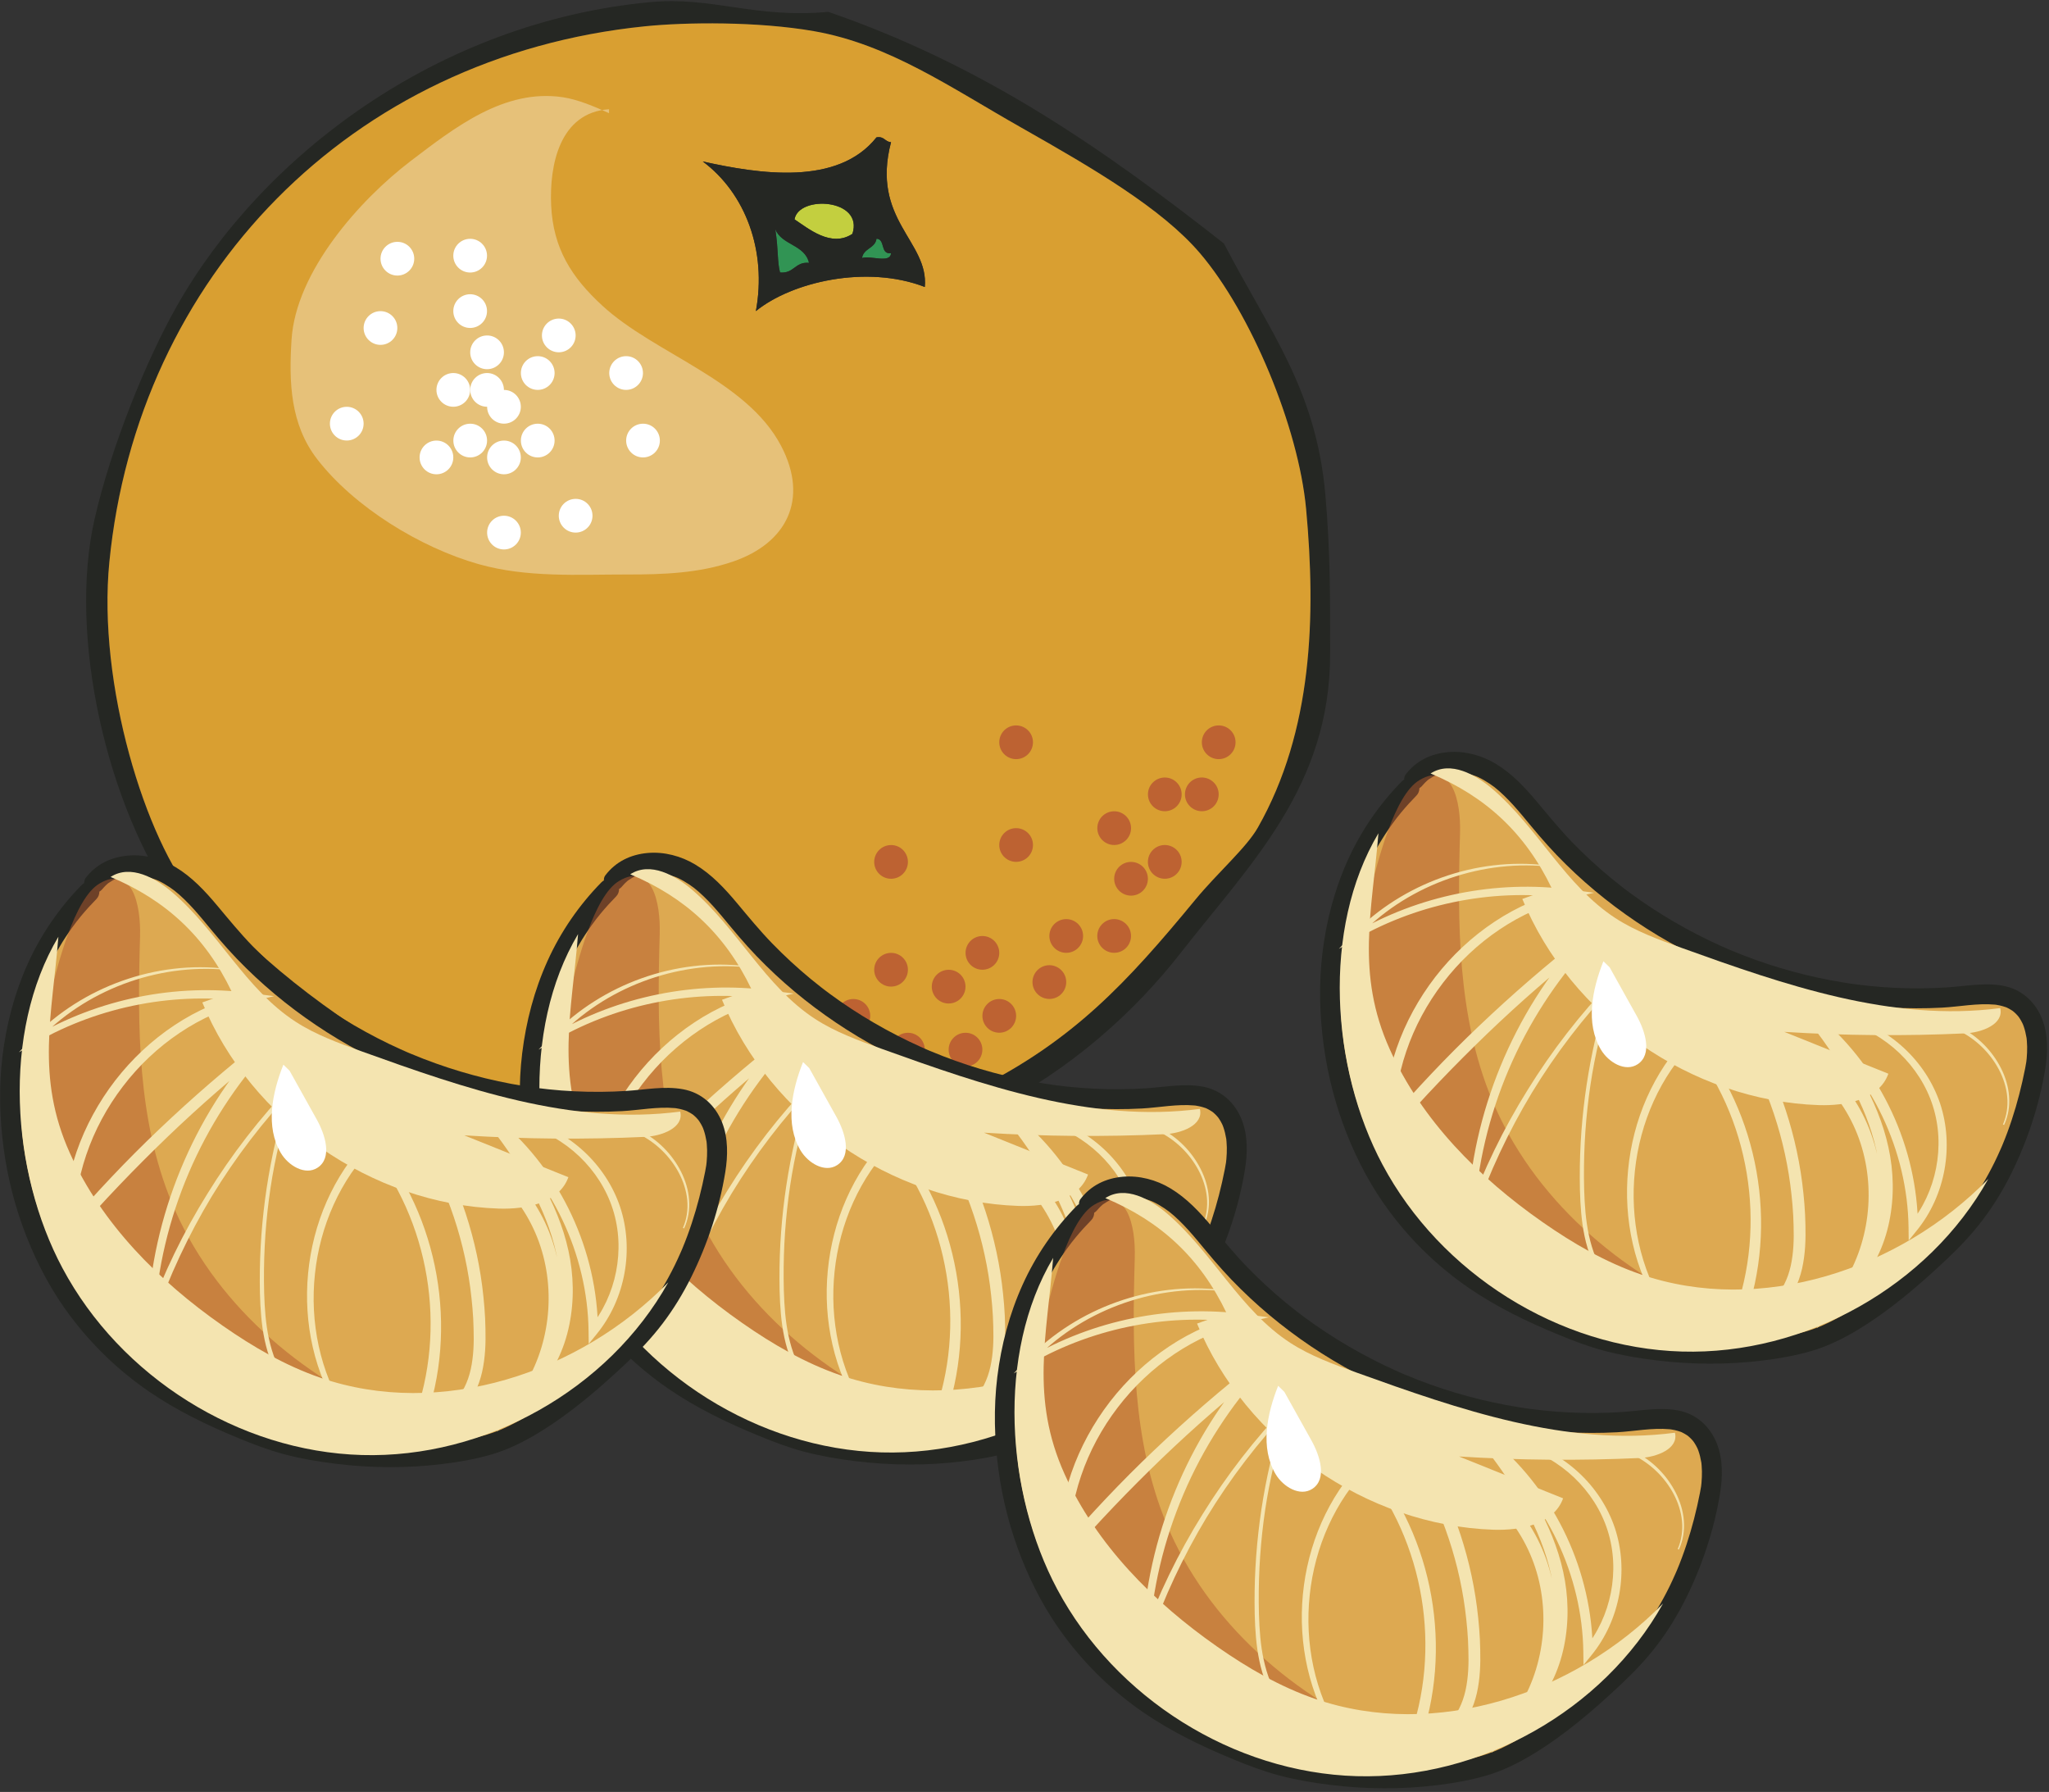 <?xml version="1.0" encoding="UTF-8" standalone="no"?>
<!DOCTYPE svg PUBLIC "-//W3C//DTD SVG 1.1//EN" "http://www.w3.org/Graphics/SVG/1.1/DTD/svg11.dtd">
<svg width="100%" height="100%" viewBox="0 0 406 355" version="1.1" xmlns="http://www.w3.org/2000/svg" xmlns:xlink="http://www.w3.org/1999/xlink" xml:space="preserve" xmlns:serif="http://www.serif.com/" style="fill-rule:evenodd;clip-rule:evenodd;stroke-linejoin:round;stroke-miterlimit:2;">
    <rect x="0" y="0" width="406" height="355" fill="#333333" stroke="none"/>
    <g transform="matrix(1,0,0,1,-96,-103)">
        <g id="Capa_1">
            <g>
                <path d="M260.12,105.35C290.64,115.83 314.47,132.36 338.53,151.25C347.5,168.58 356.76,179.98 358.61,200.97C359.62,212.47 359.56,221.71 359.56,232.53C359.56,258.85 343.77,274.07 329.92,291.81C311.64,315.22 279.66,337.12 236.21,333.88C206.44,331.66 176.25,319.35 154.93,303.28C145.88,296.46 135.81,289.02 131.02,282.24C117.18,262.69 109.43,228.99 114.76,205.74C118.01,191.59 124.88,174.52 131.02,163.67C147.8,134.02 182.58,107.42 224.73,103.43C237.27,102.25 245.28,106.69 260.12,105.35ZM117.65,214.35C115.27,238.45 124.81,269.47 134.86,281.28C137.5,284.39 142.61,287.39 146.33,290.84C159.35,302.92 178.35,315.17 193.18,320.48C223.01,331.16 261.48,332.81 289.76,318.57C308.68,309.04 319.21,297.74 332.79,281.28C337.29,275.82 342.94,270.95 345.22,266.94C356.1,247.79 356.75,225.04 354.78,203.83C353.28,187.57 343.81,164.94 333.74,153.15C326.16,144.27 312.52,136.31 298.36,128.29C284.33,120.34 272.15,111.76 257.24,109.17C246.14,107.24 231.93,107.39 223.77,108.21C165.26,114.15 123.22,157.92 117.65,214.35Z" style="fill:rgb(37,39,35);"/>
                <path d="M223.79,108.21C231.94,107.38 246.15,107.23 257.26,109.17C272.17,111.77 284.34,120.34 298.38,128.29C312.54,136.31 326.18,144.27 333.76,153.15C343.83,164.94 353.29,187.57 354.8,203.83C356.76,225.04 356.12,247.79 345.24,266.94C342.96,270.96 337.31,275.82 332.81,281.28C319.24,297.75 308.71,309.04 289.78,318.57C261.5,332.82 223.03,331.16 193.2,320.48C178.37,315.17 159.37,302.92 146.35,290.84C142.63,287.38 137.52,284.38 134.88,281.28C124.83,269.46 115.28,238.45 117.67,214.35C123.22,157.92 165.26,114.15 223.79,108.21ZM269.68,130.21C262,139.88 246.55,137.49 235.26,134.99C243.73,141.31 247.98,152.72 245.78,164.63C252.87,158.86 267.68,155.38 279.25,159.85C280.07,150.79 268.52,146.57 272.56,131.16C271.33,131.11 271.23,129.94 269.68,130.21Z" style="fill:rgb(217,159,49);"/>
                <path d="M264.9,149.33C260.67,152.12 256.14,148.24 253.43,146.46C254.24,141.59 267.21,142.37 264.9,149.33Z" style="fill:rgb(195,207,63);"/>
                <path d="M249.61,148.38C250.86,151.59 255.48,151.44 256.3,155.07C253.5,154.82 253.36,157.23 250.56,156.98C249.97,154.69 250.27,152.48 249.61,148.38Z" style="fill:rgb(49,148,84);"/>
                <path d="M269.68,150.29C271.48,150.4 270.34,153.45 272.55,153.16C272.43,155.27 268.49,153.56 266.81,154.12C267.1,152.16 269.4,152.24 269.68,150.29Z" style="fill:rgb(49,148,84);"/>
                <path d="M272.55,131.16C268.51,146.56 280.06,150.78 279.24,159.85C267.68,155.38 252.87,158.86 245.77,164.63C247.98,152.72 243.72,141.3 235.25,134.99C246.54,137.49 261.99,139.88 269.67,130.21C271.23,129.94 271.33,131.11 272.55,131.16ZM253.43,146.46C256.14,148.24 260.67,152.11 264.9,149.33C267.21,142.37 254.24,141.59 253.43,146.46ZM250.56,156.98C253.36,157.23 253.5,154.82 256.3,155.07C255.47,151.43 250.86,151.59 249.61,148.38C250.27,152.48 249.97,154.69 250.56,156.98ZM266.81,154.11C268.49,153.56 272.43,155.26 272.55,153.15C270.35,153.44 271.49,150.39 269.68,150.28C269.4,152.24 267.1,152.16 266.81,154.11Z" style="fill:rgb(37,39,35);"/>
                <path d="M216.68,124.64C206.85,125.29 204.84,135.78 205.21,143.71C205.61,152.22 209.24,157.95 215.38,163.58C225.78,173.13 243.9,178.28 250.75,191.29C256.34,201.91 251.87,210.59 241.3,214.23C234.52,216.57 227.38,216.82 220.29,216.81C210.34,216.8 200.44,217.47 190.8,214.75C179.34,211.5 166.19,203.48 158.84,193.95C153.5,187.03 153.23,178.69 153.77,170.27C154.62,156.86 167.18,142.66 177.4,134.88C186.12,128.25 195.92,120.54 207.51,122.26C210.52,122.71 213.81,124.11 216.68,125.42" style="fill:white;fill-opacity:0.35;"/>
                <circle cx="189.16" cy="153.65" r="3.34" style="fill:white;"/>
                <circle cx="189.16" cy="164.63" r="3.34" style="fill:white;"/>
                <path d="M210.06,169.45C210.06,171.3 208.56,172.79 206.72,172.79C204.87,172.79 203.38,171.29 203.38,169.45C203.38,167.6 204.88,166.11 206.72,166.11C208.56,166.11 210.06,167.61 210.06,169.45Z" style="fill:white;"/>
                <path d="M199.2,183.59C199.2,185.44 197.7,186.93 195.86,186.93C194.01,186.93 192.52,185.43 192.52,183.59C192.52,181.74 194.02,180.25 195.86,180.25C197.7,180.24 199.2,181.74 199.2,183.59Z" style="fill:white;"/>
                <path d="M168.05,186.93C168.05,188.78 166.55,190.27 164.71,190.27C162.86,190.27 161.37,188.77 161.37,186.93C161.37,185.08 162.87,183.59 164.71,183.59C166.55,183.59 168.05,185.09 168.05,186.93Z" style="fill:white;"/>
                <path d="M199.2,208.51C199.2,210.36 197.7,211.85 195.86,211.85C194.01,211.85 192.52,210.35 192.52,208.51C192.52,206.66 194.02,205.17 195.86,205.17C197.7,205.17 199.2,206.66 199.2,208.51Z" style="fill:white;"/>
                <path d="M185.82,193.62C185.82,195.47 184.32,196.96 182.48,196.96C180.63,196.96 179.14,195.46 179.14,193.62C179.14,191.77 180.64,190.28 182.48,190.28C184.32,190.28 185.82,191.77 185.82,193.62Z" style="fill:white;"/>
                <path d="M192.51,190.28C192.51,192.13 191.01,193.62 189.17,193.62C187.32,193.62 185.83,192.12 185.83,190.28C185.83,188.43 187.33,186.94 189.17,186.94C191.01,186.93 192.51,188.43 192.51,190.28Z" style="fill:white;"/>
                <path d="M189.16,180.24C189.16,182.09 187.66,183.58 185.82,183.58C183.97,183.58 182.48,182.08 182.48,180.24C182.48,178.39 183.98,176.9 185.82,176.9C187.66,176.9 189.16,178.4 189.16,180.24Z" style="fill:white;"/>
                <path d="M195.85,172.8C195.85,174.65 194.35,176.14 192.51,176.14C190.66,176.14 189.17,174.64 189.17,172.8C189.17,170.95 190.67,169.46 192.51,169.46C194.35,169.45 195.85,170.95 195.85,172.8Z" style="fill:white;"/>
                <path d="M195.85,180.24C195.85,182.09 194.35,183.58 192.51,183.58C190.66,183.58 189.17,182.08 189.17,180.24C189.17,178.39 190.67,176.9 192.51,176.9C194.35,176.9 195.85,178.4 195.85,180.24Z" style="fill:white;"/>
                <path d="M205.89,176.9C205.89,178.75 204.39,180.24 202.55,180.24C200.7,180.24 199.21,178.74 199.21,176.9C199.21,175.05 200.71,173.56 202.55,173.56C204.39,173.55 205.89,175.05 205.89,176.9Z" style="fill:white;"/>
                <path d="M205.89,190.28C205.89,192.13 204.39,193.62 202.55,193.62C200.7,193.62 199.21,192.12 199.21,190.28C199.21,188.43 200.71,186.94 202.55,186.94C204.39,186.93 205.89,188.43 205.89,190.28Z" style="fill:white;"/>
                <path d="M199.2,193.62C199.2,195.47 197.7,196.96 195.86,196.96C194.01,196.96 192.52,195.46 192.52,193.62C192.52,191.77 194.02,190.28 195.86,190.28C197.7,190.28 199.2,191.77 199.2,193.62Z" style="fill:white;"/>
                <path d="M213.4,205.17C213.4,207.02 211.9,208.51 210.06,208.51C208.21,208.51 206.72,207.01 206.72,205.17C206.72,203.32 208.22,201.83 210.06,201.83C211.91,201.82 213.4,203.32 213.4,205.17Z" style="fill:white;"/>
                <path d="M226.75,190.28C226.75,192.13 225.25,193.62 223.41,193.62C221.56,193.62 220.07,192.12 220.07,190.28C220.07,188.43 221.57,186.94 223.41,186.94C225.25,186.93 226.75,188.43 226.75,190.28Z" style="fill:white;"/>
                <path d="M223.4,176.9C223.4,178.75 221.9,180.24 220.06,180.24C218.21,180.24 216.72,178.74 216.72,176.9C216.72,175.05 218.22,173.56 220.06,173.56C221.9,173.55 223.4,175.05 223.4,176.9Z" style="fill:white;"/>
                <circle cx="171.39" cy="167.98" r="3.34" style="fill:white;"/>
                <circle cx="316.77" cy="267.06" r="3.34" style="fill:rgb(189,98,50);"/>
                <circle cx="307.27" cy="288.42" r="3.34" style="fill:rgb(189,98,50);"/>
                <circle cx="290.66" cy="291.77" r="3.34" style="fill:rgb(189,98,50);"/>
                <circle cx="294" cy="304.25" r="3.34" style="fill:rgb(189,98,50);"/>
                <path d="M279.24,310.94C279.24,312.79 277.74,314.28 275.9,314.28C274.05,314.28 272.56,312.78 272.56,310.94C272.56,309.1 274.06,307.6 275.9,307.6C277.74,307.59 279.24,309.09 279.24,310.94Z" style="fill:rgb(189,98,50);"/>
                <circle cx="249.61" cy="312.56" r="3.34" style="fill:rgb(189,98,50);"/>
                <circle cx="261.74" cy="319.24" r="3.34" style="fill:rgb(189,98,50);"/>
                <circle cx="265.09" cy="304.25" r="3.34" style="fill:rgb(189,98,50);"/>
                <path d="M275.9,295.11C275.9,296.96 274.4,298.45 272.56,298.45C270.71,298.45 269.22,296.95 269.22,295.11C269.22,293.27 270.72,291.77 272.56,291.77C274.4,291.77 275.9,293.26 275.9,295.11Z" style="fill:rgb(189,98,50);"/>
                <path d="M275.9,273.75C275.9,275.6 274.4,277.09 272.56,277.09C270.71,277.09 269.22,275.59 269.22,273.75C269.22,271.91 270.72,270.41 272.56,270.41C274.4,270.4 275.9,271.9 275.9,273.75Z" style="fill:rgb(189,98,50);"/>
                <path d="M239.81,297.56C239.81,299.41 238.31,300.9 236.47,300.9C234.62,300.9 233.13,299.4 233.13,297.56C233.13,295.71 234.63,294.22 236.47,294.22C238.31,294.22 239.81,295.71 239.81,297.56Z" style="fill:rgb(189,98,50);"/>
                <circle cx="206.71" cy="307.59" r="3.34" style="fill:rgb(189,98,50);"/>
                <circle cx="226.75" cy="319.24" r="3.34" style="fill:rgb(189,98,50);"/>
                <path d="M239.67,309.21C239.67,311.06 238.17,312.55 236.33,312.55C234.48,312.55 232.99,311.05 232.99,309.21C232.99,307.36 234.49,305.87 236.33,305.87C238.17,305.87 239.67,307.36 239.67,309.21Z" style="fill:rgb(189,98,50);"/>
                <path d="M243.16,315.9C243.16,317.75 241.66,319.24 239.82,319.24C237.97,319.24 236.48,317.74 236.48,315.9C236.48,314.06 237.98,312.56 239.82,312.56C241.66,312.56 243.16,314.05 243.16,315.9Z" style="fill:rgb(189,98,50);"/>
                <path d="M252.95,322.59C252.95,324.44 251.45,325.93 249.61,325.93C247.76,325.93 246.27,324.43 246.27,322.59C246.27,320.74 247.77,319.25 249.61,319.25C251.45,319.24 252.95,320.74 252.95,322.59Z" style="fill:rgb(189,98,50);"/>
                <path d="M273.03,319.24C273.03,321.09 271.53,322.58 269.69,322.58C267.84,322.58 266.35,321.08 266.35,319.24C266.35,317.4 267.85,315.9 269.69,315.9C271.53,315.9 273.03,317.4 273.03,319.24Z" style="fill:rgb(189,98,50);"/>
                <path d="M290.65,310.94C290.65,312.79 289.15,314.28 287.31,314.28C285.46,314.28 283.97,312.78 283.97,310.94C283.97,309.1 285.47,307.6 287.31,307.6C289.16,307.59 290.65,309.09 290.65,310.94Z" style="fill:rgb(189,98,50);"/>
                <path d="M287.31,298.46C287.31,300.31 285.81,301.8 283.97,301.8C282.12,301.8 280.63,300.3 280.63,298.46C280.63,296.61 282.13,295.12 283.97,295.12C285.81,295.11 287.31,296.61 287.31,298.46Z" style="fill:rgb(189,98,50);"/>
                <circle cx="297.34" cy="250.05" r="3.34" style="fill:rgb(189,98,50);"/>
                <circle cx="297.34" cy="270.4" r="3.34" style="fill:rgb(189,98,50);"/>
                <path d="M323.45,277.09C323.45,278.94 321.95,280.43 320.11,280.43C318.26,280.43 316.77,278.93 316.77,277.09C316.77,275.24 318.27,273.75 320.11,273.75C321.96,273.75 323.45,275.25 323.45,277.09Z" style="fill:rgb(189,98,50);"/>
                <path d="M330.14,260.37C330.14,262.22 328.64,263.71 326.8,263.71C324.95,263.71 323.46,262.21 323.46,260.37C323.46,258.52 324.96,257.03 326.8,257.03C328.64,257.03 330.14,258.52 330.14,260.37Z" style="fill:rgb(189,98,50);"/>
                <path d="M340.82,250.05C340.82,251.9 339.32,253.39 337.48,253.39C335.63,253.39 334.14,251.89 334.14,250.05C334.14,248.2 335.64,246.71 337.48,246.71C339.33,246.71 340.82,248.2 340.82,250.05Z" style="fill:rgb(189,98,50);"/>
                <path d="M337.46,260.02C337.65,261.86 336.32,263.5 334.49,263.69C332.65,263.88 331.01,262.55 330.81,260.72C330.62,258.88 331.95,257.24 333.78,257.04C335.62,256.86 337.27,258.18 337.46,260.02Z" style="fill:rgb(189,98,50);"/>
                <path d="M330.12,273.4C330.31,275.24 328.98,276.88 327.15,277.07C325.31,277.26 323.67,275.93 323.47,274.1C323.28,272.26 324.61,270.62 326.44,270.42C328.28,270.23 329.93,271.56 330.12,273.4Z" style="fill:rgb(189,98,50);"/>
                <path d="M320.09,288.07C320.28,289.91 318.95,291.55 317.12,291.74C315.28,291.93 313.64,290.6 313.44,288.77C313.25,286.93 314.58,285.29 316.41,285.09C318.25,284.91 319.9,286.24 320.09,288.07Z" style="fill:rgb(189,98,50);"/>
                <path d="M307.25,297.21C307.44,299.05 306.11,300.69 304.28,300.88C302.44,301.07 300.8,299.74 300.6,297.91C300.41,296.07 301.74,294.43 303.57,294.23C305.41,294.04 307.06,295.37 307.25,297.21Z" style="fill:rgb(189,98,50);"/>
                <path d="M178.08,154.25C178.08,156.1 176.58,157.59 174.74,157.59C172.89,157.59 171.4,156.09 171.4,154.25C171.4,152.4 172.9,150.91 174.74,150.91C176.58,150.9 178.08,152.4 178.08,154.25Z" style="fill:white;"/>
            </g>
            <g>
                <g>
                    <path d="M216.62,279.17C194.5,301.53 198.08,338.87 213.55,360.7C223.65,374.95 236.56,381.56 250.5,386.94C263.11,391.81 282.81,392.45 295.8,388.69C305.38,385.92 316,376.52 323.22,369.64C332.84,360.46 338.13,347.9 340.64,334.85C341.58,329.99 341.12,324.05 336.94,321.39C333.92,319.46 330.03,319.95 326.46,320.31C295.54,323.44 263.43,310.45 243.39,286.7C239.97,282.65 236.75,278.19 232.1,275.64C227.45,273.09 220.8,273.18 217.65,277.44" style="fill:rgb(221,169,81);fill-rule:nonzero;"/>
                    <g>
                        <path d="M215.2,277.76C210.75,282.28 207.1,287.58 204.49,293.36C201.86,299.18 200.25,305.32 199.47,311.64C198.72,317.81 198.88,324.03 199.72,330.18C200.53,336.09 202.04,341.92 204.23,347.47C206.43,353.04 209.25,358.34 212.85,363.13C217.22,368.96 222.45,374 228.46,378.13C234,381.93 240.06,384.85 246.26,387.4C249.21,388.61 252.17,389.75 255.26,390.57C258.64,391.46 262.08,392.05 265.55,392.47C272.53,393.32 279.66,393.37 286.64,392.51C289.91,392.11 293.16,391.55 296.32,390.63C299.65,389.66 302.82,388.08 305.77,386.28C312.02,382.47 317.63,377.63 322.95,372.64C325.6,370.16 328.07,367.57 330.27,364.67C332.46,361.79 334.34,358.69 335.95,355.45C339.16,348.97 341.52,341.85 342.68,334.7C343.2,331.48 343.27,327.98 342.07,324.89C340.73,321.45 337.97,318.92 334.27,318.26C330.6,317.6 326.89,318.35 323.21,318.59C319.73,318.82 316.24,318.84 312.76,318.67C311.05,318.59 309.35,318.46 307.65,318.28C306.8,318.19 305.95,318.09 305.1,317.98C305.05,317.97 304.64,317.92 304.88,317.95C305.09,317.98 304.77,317.93 304.76,317.93C304.56,317.9 304.37,317.88 304.17,317.85C303.71,317.78 303.26,317.71 302.81,317.64C299.4,317.09 296.02,316.37 292.69,315.46C289.36,314.56 286.07,313.48 282.85,312.23C282.05,311.92 281.26,311.6 280.47,311.27C280.38,311.23 280.29,311.19 280.2,311.16C279.89,311.03 280.44,311.26 280.13,311.13C279.95,311.05 279.77,310.97 279.59,310.9C279.17,310.72 278.75,310.53 278.33,310.34C276.77,309.64 275.23,308.89 273.71,308.11C270.64,306.53 267.65,304.79 264.76,302.9C263.3,301.95 261.87,300.95 260.47,299.92C260.13,299.67 259.78,299.41 259.44,299.15C259.28,299.03 259.13,298.91 258.97,298.79C258.97,298.79 258.71,298.59 258.86,298.71C258.99,298.81 258.7,298.58 258.67,298.56C258,298.03 257.33,297.5 256.67,296.96C253.98,294.74 251.42,292.38 248.99,289.88C246.52,287.33 244.28,284.59 242,281.87C239.6,279 237,276.21 233.76,274.27C230.97,272.59 227.59,271.69 224.33,271.98C220.95,272.28 218,273.7 215.94,276.42C215.31,277.26 215.78,278.69 216.66,279.16C217.71,279.72 218.72,279.34 219.4,278.44C219.19,278.71 219.42,278.43 219.51,278.32C219.62,278.2 219.73,278.08 219.85,277.96C219.99,277.82 220.13,277.7 220.27,277.57C220.33,277.52 220.4,277.47 220.46,277.41C220.33,277.52 220.27,277.55 220.44,277.43C220.71,277.25 220.98,277.07 221.26,276.91C221.4,276.83 221.55,276.76 221.69,276.68C221.76,276.64 221.84,276.62 221.91,276.58C222.15,276.45 221.61,276.67 221.88,276.59C222.58,276.39 223.23,276.15 223.95,276.02C224.03,276.01 224.12,275.99 224.2,275.98C224.17,275.98 223.85,276.01 224.09,276C224.26,275.99 224.43,275.97 224.6,275.95C225,275.92 225.39,275.91 225.79,275.92C226.13,275.93 226.48,275.95 226.82,275.98C226.91,275.99 226.99,276 227.08,276.01C227.05,276.01 226.74,275.96 226.98,276C227.18,276.04 227.38,276.06 227.58,276.1C228.32,276.24 229.04,276.44 229.74,276.7C229.9,276.76 230.06,276.82 230.22,276.89C229.9,276.76 230.24,276.9 230.37,276.96C230.75,277.14 231.13,277.34 231.49,277.55C232.17,277.94 233.03,278.52 233.52,278.9C234.76,279.86 236.17,281.26 237.32,282.53C238.52,283.86 239.66,285.25 240.8,286.63C242.98,289.27 245.26,291.83 247.71,294.23C252.58,299.03 257.99,303.3 263.75,306.97C269.56,310.67 275.75,313.74 282.18,316.2C288.48,318.6 295.02,320.37 301.68,321.44C308.48,322.54 315.38,322.97 322.26,322.6C325.7,322.41 329.21,321.69 332.66,322C332.76,322.01 332.86,322.02 332.97,322.03C332.93,322.03 332.71,321.99 332.94,322.03C333.17,322.06 333.41,322.11 333.64,322.16C334.07,322.25 334.48,322.38 334.9,322.52C335.11,322.59 334.93,322.52 334.89,322.51C334.98,322.55 335.07,322.59 335.17,322.64C335.35,322.73 335.53,322.82 335.71,322.93C335.87,323.03 336.03,323.13 336.19,323.23C336.26,323.28 336.33,323.33 336.4,323.38C336.08,323.15 336.39,323.38 336.46,323.44C336.71,323.66 336.95,323.89 337.17,324.14C337.22,324.2 337.51,324.55 337.38,324.38C337.26,324.22 337.55,324.63 337.6,324.71C337.8,325.01 337.97,325.32 338.13,325.64C338.16,325.71 338.36,326.13 338.27,325.93C338.19,325.75 338.38,326.22 338.41,326.32C338.66,327.03 338.82,327.75 338.95,328.49C339.02,328.88 338.93,328.26 338.98,328.65C339,328.83 339.02,329 339.03,329.18C339.06,329.56 339.08,329.95 339.09,330.33C339.1,331.1 339.07,331.88 339,332.65C338.98,332.83 338.96,333 338.94,333.18C338.92,333.42 338.95,333.12 338.96,333.09C338.95,333.18 338.94,333.26 338.92,333.35C338.86,333.77 338.78,334.19 338.7,334.6C338.02,338.06 337.15,341.48 336.04,344.83C335.48,346.53 334.86,348.21 334.17,349.86C334.13,349.96 334.09,350.05 334.05,350.14C334.07,350.1 334.14,349.92 334.05,350.14C333.97,350.33 333.89,350.52 333.8,350.71C333.62,351.12 333.44,351.52 333.25,351.93C332.88,352.74 332.49,353.53 332.08,354.32C331.28,355.87 330.42,357.38 329.49,358.84C329.02,359.59 328.52,360.32 328.01,361.05C327.77,361.38 327.54,361.72 327.29,362.05C327.15,362.24 327,362.43 326.86,362.62C326.86,362.62 326.66,362.88 326.77,362.74C326.85,362.63 326.63,362.91 326.61,362.94C324.48,365.64 322.06,368.02 319.55,370.35C317.01,372.71 314.41,375.01 311.7,377.18C311.34,377.47 310.98,377.75 310.62,378.04C310.54,378.11 310.45,378.17 310.37,378.24C310.41,378.21 310.53,378.11 310.35,378.25C310.15,378.4 309.96,378.55 309.76,378.7C309.03,379.25 308.29,379.79 307.54,380.32C306.1,381.34 304.62,382.31 303.1,383.2C301.65,384.05 300.17,384.84 298.63,385.52C298.46,385.6 298.28,385.67 298.11,385.75C298.44,385.61 297.9,385.83 297.8,385.87C297.43,386.02 297.05,386.16 296.67,386.29C295.95,386.54 295.21,386.76 294.47,386.96C293.01,387.35 291.53,387.68 290.04,387.95C289.24,388.1 288.45,388.22 287.65,388.34C287.56,388.35 287.09,388.42 287.26,388.4C287.43,388.38 286.95,388.44 286.86,388.45C286.45,388.5 286.03,388.55 285.62,388.6C282.22,388.97 278.79,389.12 275.37,389.08C271.9,389.04 268.43,388.8 264.99,388.37C264.61,388.32 265.11,388.39 264.73,388.34C264.53,388.31 264.34,388.29 264.14,388.26C263.72,388.2 263.3,388.13 262.88,388.07C262.05,387.94 261.22,387.79 260.4,387.62C258.84,387.31 257.28,386.95 255.74,386.53C252.72,385.7 249.81,384.55 246.93,383.35C246.76,383.28 246.58,383.2 246.41,383.13C246.2,383.04 246.42,383.13 246.45,383.15C246.33,383.1 246.22,383.05 246.1,383C245.72,382.84 245.35,382.68 244.98,382.51C244.23,382.18 243.49,381.85 242.75,381.51C241.3,380.84 239.87,380.14 238.45,379.4C235.58,377.9 232.79,376.24 230.13,374.39C229.48,373.93 228.83,373.47 228.19,372.99C228.04,372.87 227.88,372.76 227.73,372.64C227.99,372.84 227.52,372.47 227.45,372.42C227.12,372.16 226.79,371.9 226.47,371.63C225.17,370.57 223.92,369.45 222.71,368.28C220.17,365.82 217.78,363.07 215.83,360.4C214.17,358.12 212.67,355.73 211.33,353.24C210.67,352.01 210.05,350.77 209.47,349.5C209.17,348.85 208.88,348.19 208.6,347.53C208.74,347.85 208.6,347.53 208.54,347.39C208.48,347.24 208.41,347.08 208.35,346.93C208.21,346.59 208.08,346.26 207.95,345.92C206.9,343.21 206.01,340.44 205.29,337.62C204.92,336.18 204.59,334.73 204.31,333.27C204.17,332.56 204.05,331.86 203.93,331.15C203.87,330.78 203.81,330.41 203.76,330.04C203.73,329.87 203.71,329.7 203.69,329.53C203.68,329.44 203.67,329.36 203.65,329.27C203.6,328.96 203.69,329.6 203.65,329.29C203.27,326.33 203.05,323.36 203.03,320.38C203.01,317.43 203.17,314.47 203.53,311.54C203.55,311.37 203.57,311.2 203.6,311.02C203.55,311.43 203.62,310.92 203.64,310.78C203.69,310.41 203.75,310.04 203.81,309.66C203.93,308.92 204.06,308.18 204.21,307.44C204.5,305.99 204.84,304.56 205.23,303.13C205.62,301.71 206.07,300.3 206.57,298.91C206.83,298.2 207.09,297.5 207.38,296.8C207.45,296.64 207.51,296.48 207.58,296.32C207.45,296.64 207.6,296.28 207.65,296.16C207.81,295.79 207.98,295.41 208.15,295.05C209.4,292.34 210.87,289.72 212.56,287.26C212.98,286.65 213.41,286.04 213.86,285.45C213.97,285.31 214.08,285.16 214.18,285.02C214.32,284.84 214.16,285.04 214.14,285.07C214.2,285 214.25,284.93 214.31,284.86C214.55,284.55 214.8,284.25 215.04,283.95C216.01,282.78 217.03,281.66 218.09,280.58C218.83,279.83 218.89,278.49 218.09,277.75C217.24,277.03 215.99,276.96 215.2,277.76Z" style="fill:rgb(37,39,35);fill-rule:nonzero;"/>
                    </g>
                </g>
                <path d="M226.72,288.04C226.2,305.83 226.19,324.19 232.97,340.64C241.06,360.29 258.39,375.28 278.03,383.4C267.74,381.18 257.56,378.44 247.55,375.19C239.94,372.73 232.27,369.89 226.01,364.9C219.55,359.74 214.95,352.54 211.8,344.89C205.86,330.49 205.07,314.15 209.01,299.12C210.38,293.89 213.65,280.53 218.64,277.54C225.13,273.67 226.91,281.61 226.72,288.04Z" style="fill:rgb(180,90,46);fill-opacity:0.51;fill-rule:nonzero;"/>
                <path d="M244.9,298.96C242.95,299.66 241,300.36 239.06,301.06C248.63,324.38 272.61,341.05 297.8,341.9C303.21,342.08 309.78,340.78 311.59,335.68C304.72,332.92 297.84,330.15 290.97,327.39C302.89,328.14 314.86,328.24 326.79,327.69C330.08,327.54 334.54,325.88 333.75,322.68C312.31,325.51 290.99,318.08 270.65,310.76C266.12,309.13 261.54,307.48 257.51,304.86C247.6,298.42 242.12,286.95 233.14,279.27C229.81,276.42 224.86,273.63 220.88,276.2C231.78,280.77 239.65,288.02 244.9,298.96Z" style="fill:rgb(244,228,176);fill-rule:nonzero;"/>
                <g>
                    <path d="M243.82,294.6C229.98,293.32 215.73,298.7 206.35,308.78L205.65,307.89C218.46,300.36 233.81,297.25 248.6,299.21L253.28,299.83L248.67,300.9C238.59,303.25 229.6,309.48 223.34,317.68C220.2,321.78 217.71,326.39 216.06,331.27C214.4,336.15 213.59,341.32 213.8,346.45L211.93,345.8C217.81,338.96 223.99,332.38 230.53,326.18C237.06,319.96 243.89,314.06 250.99,308.5L252.4,310.02C245.71,317.29 240.26,325.72 236.37,334.84C232.48,343.95 230.13,353.74 229.57,363.65L228.24,363.39C231.31,354.82 235.31,346.59 240.12,338.88C244.9,331.15 250.49,323.92 256.78,317.37L258.09,316.01L257.48,317.8C255.5,323.62 253.98,329.59 252.92,335.65C251.89,341.71 251.35,347.85 251.28,354C251.25,357.07 251.3,360.15 251.58,363.2C251.87,366.24 252.45,369.26 253.59,372.06C254.7,374.87 256.5,377.38 258.85,379.25C261.18,381.12 264.12,382.25 267.07,382.1L266.66,382.9C263.96,378.79 262.05,374.18 260.95,369.39C259.85,364.6 259.55,359.63 260.02,354.73C260.49,349.83 261.72,345 263.71,340.49C265.7,335.98 268.45,331.78 271.91,328.23L272.55,327.58L273.14,328.28C279.54,335.89 283.73,345.25 285.46,355.03C287.19,364.8 286.49,375.07 283.06,384.45L282.14,382.95C284.51,383.23 286.95,382.13 288.75,380.4C290.57,378.66 291.68,376.29 292.25,373.73C292.81,371.17 292.9,368.47 292.81,365.75C292.76,363.02 292.5,360.3 292.15,357.6C291.43,352.19 290.11,346.86 288.25,341.74C286.4,336.61 283.98,331.69 281.08,327.07L279.47,324.5L282.43,325.14C293.41,327.5 302.95,335.35 307.41,345.65C311.85,355.96 311.03,368.27 305.28,377.89L303.28,376.36C306.41,373.12 308.41,368.87 309.33,364.41C310.25,359.94 310.16,355.24 309.18,350.75C308.19,346.24 306.41,341.9 304.18,337.8C301.94,333.69 299.27,329.81 296.42,326.04L290.26,317.88L298.05,324.49C310.14,334.75 317.38,350.33 317.46,366.13L315.81,365.54C321.11,359.18 322.94,350 320.4,342.05C317.87,334.1 311.05,327.59 302.93,325.44L299.99,324.66L303.01,324.3C306.82,323.85 310.69,323.55 314.56,323.75C318.42,323.96 322.31,324.73 325.81,326.48C329.31,328.24 332.17,331.14 333.92,334.61C334.79,336.34 335.37,338.23 335.51,340.17C335.66,342.1 335.34,344.08 334.52,345.84L334.29,345.74C335.05,344 335.32,342.07 335.14,340.2C334.96,338.32 334.36,336.49 333.48,334.83C331.71,331.5 328.86,328.74 325.48,327.12C322.07,325.5 318.28,324.82 314.5,324.7C310.71,324.57 306.92,324.96 303.14,325.45L303.21,324.31C311.77,326.46 319.01,333.14 321.84,341.57C324.64,350 322.89,359.77 317.24,366.72L315.62,368.72L315.59,366.14C315.4,350.92 308.25,335.92 296.59,326.22L298.22,324.67C301.14,328.47 303.92,332.42 306.27,336.66C308.62,340.89 310.55,345.43 311.6,350.23C312.66,355.04 312.77,360.07 311.78,364.93C310.8,369.77 308.61,374.49 305.1,378.13L297.41,386.12L303.1,376.6C308.42,367.71 309.16,356.18 305.03,346.69C300.91,337.2 291.99,329.88 281.89,327.65L283.24,325.72C286.21,330.51 288.69,335.6 290.57,340.91C292.46,346.21 293.8,351.71 294.52,357.3C294.87,360.09 295.12,362.9 295.16,365.71C295.23,368.52 295.14,371.4 294.5,374.26C294.17,375.69 293.7,377.1 293.01,378.43C292.34,379.78 291.4,381.01 290.32,382.06C289.21,383.09 287.94,383.98 286.49,384.55C285.06,385.14 283.44,385.37 281.86,385.2L280.44,385.04L280.94,383.7C284.28,374.74 285.1,364.85 283.52,355.38C281.95,345.91 277.98,336.79 271.86,329.36L273.09,329.41C266.38,336.16 262.36,345.4 261.37,354.89C260.36,364.37 262.34,374.29 267.53,382.36L268.02,383.12L267.12,383.16C263.87,383.29 260.71,382.01 258.27,380.01C255.8,378.02 253.9,375.35 252.76,372.42C251.58,369.5 251.01,366.39 250.73,363.3C250.45,360.2 250.42,357.11 250.46,354.01C250.66,341.64 252.77,329.3 256.68,317.56L257.38,317.99C251.16,324.53 245.65,331.73 240.96,339.44C236.3,347.16 232.45,355.37 229.53,363.88L228,368.35L228.2,363.62C228.64,353.54 230.89,343.54 234.74,334.19C238.59,324.85 244.01,316.12 250.88,308.65L252.29,310.17C245.27,315.72 238.52,321.6 232.06,327.8C225.62,334.01 219.41,340.46 213.55,347.23L211.78,349.28L211.69,346.58C211.5,341.17 212.38,335.75 214.14,330.66C215.9,325.57 218.52,320.79 221.8,316.53C225.09,312.28 229.06,308.55 233.54,305.58C238.02,302.6 243.04,300.42 248.3,299.27L248.37,300.96C234,298.87 218.91,301.71 206.23,308.93L202.71,310.94L205.53,308.04C215.38,297.91 229.96,292.71 243.86,294.41L243.82,294.6Z" style="fill:rgb(244,228,176);fill-rule:nonzero;"/>
                </g>
                <path d="M255.12,313.4C252.88,319.02 251.54,325.69 254.62,330.9C256.11,333.41 259.44,335.41 261.89,333.81C264.85,331.88 263.44,327.32 261.72,324.23C259.93,321.02 258.14,317.81 256.35,314.6" style="fill:white;fill-rule:nonzero;"/>
                <path d="M212.8,330.88C219.14,344.94 230.44,356.28 243.08,365.1C249.1,369.3 255.52,373.03 262.46,375.42C286.23,383.61 313.83,374.51 331.39,356.52C319.48,377.84 295.08,391.43 270.67,390.73C246.26,390.03 222.83,375.24 211.34,353.69C201.21,334.71 199.25,307.04 210.54,288.05C209.32,303.46 206,315.78 212.8,330.88Z" style="fill:rgb(244,228,176);fill-rule:nonzero;"/>
            </g>
            <g>
                <g>
                    <path d="M113.65,279.69C91.53,302.05 95.11,339.39 110.58,361.22C120.68,375.47 133.59,382.08 147.53,387.46C160.14,392.33 179.84,392.97 192.83,389.21C202.41,386.44 213.03,377.04 220.25,370.16C229.87,360.98 235.16,348.42 237.67,335.37C238.61,330.51 238.15,324.57 233.97,321.91C230.95,319.98 227.06,320.47 223.49,320.83C192.57,323.96 160.46,310.97 140.42,287.22C137,283.17 133.78,278.71 129.13,276.16C124.48,273.61 117.83,273.7 114.68,277.96" style="fill:rgb(221,169,81);fill-rule:nonzero;"/>
                    <g>
                        <path d="M112.23,278.28C107.78,282.8 104.13,288.1 101.52,293.88C98.89,299.7 97.28,305.84 96.5,312.16C95.75,318.33 95.91,324.55 96.75,330.7C97.56,336.61 99.07,342.44 101.26,347.99C103.46,353.56 106.28,358.86 109.88,363.65C114.25,369.48 119.48,374.52 125.49,378.65C131.03,382.45 137.09,385.37 143.29,387.92C146.24,389.13 149.2,390.27 152.29,391.09C155.67,391.98 159.11,392.57 162.58,392.99C169.56,393.84 176.69,393.89 183.67,393.03C186.94,392.63 190.19,392.07 193.35,391.15C196.68,390.18 199.85,388.6 202.8,386.8C209.05,382.99 214.66,378.15 219.98,373.16C222.63,370.68 225.1,368.09 227.3,365.19C229.49,362.31 231.37,359.21 232.98,355.97C236.19,349.49 238.55,342.37 239.71,335.22C240.23,332 240.3,328.5 239.1,325.41C237.76,321.97 235,319.44 231.3,318.78C227.63,318.12 223.92,318.87 220.24,319.11C216.76,319.34 213.27,319.36 209.79,319.19C208.08,319.11 206.38,318.98 204.68,318.8C203.83,318.71 202.98,318.61 202.13,318.5C202.08,318.49 201.67,318.44 201.91,318.47C202.12,318.5 201.8,318.45 201.79,318.45C201.59,318.42 201.4,318.4 201.2,318.37C200.74,318.3 200.29,318.23 199.84,318.16C196.43,317.61 193.05,316.89 189.72,315.98C186.39,315.08 183.1,314 179.88,312.75C179.08,312.44 178.29,312.12 177.5,311.79C177.41,311.75 177.32,311.71 177.23,311.68C176.92,311.55 177.47,311.78 177.16,311.65C176.98,311.57 176.8,311.49 176.62,311.42C176.2,311.24 175.78,311.05 175.36,310.86C173.8,310.16 172.26,309.42 170.74,308.63C167.67,307.05 164.68,305.31 161.79,303.42C160.33,302.47 158.9,301.47 157.5,300.44C157.16,300.19 156.81,299.93 156.47,299.67C156.31,299.55 156.16,299.43 156,299.31C156,299.31 155.74,299.11 155.89,299.23C156.02,299.33 155.73,299.1 155.7,299.08C155.03,298.55 154.36,298.02 153.7,297.48C151.01,295.26 148.45,292.9 146.02,290.4C143.55,287.85 141.31,285.11 139.03,282.39C136.63,279.52 134.03,276.73 130.79,274.79C128,273.11 124.62,272.21 121.36,272.5C117.98,272.8 115.03,274.22 112.97,276.94C112.34,277.78 112.81,279.21 113.69,279.68C114.74,280.24 115.75,279.86 116.43,278.96C116.22,279.23 116.45,278.95 116.54,278.84C116.65,278.72 116.76,278.6 116.88,278.48C117.02,278.34 117.16,278.22 117.3,278.09C117.36,278.04 117.43,277.99 117.49,277.93C117.36,278.04 117.3,278.07 117.47,277.95C117.74,277.77 118.01,277.59 118.29,277.43C118.43,277.35 118.58,277.28 118.72,277.2C118.79,277.16 118.87,277.14 118.94,277.1C119.18,276.97 118.64,277.19 118.91,277.11C119.61,276.91 120.26,276.67 120.98,276.54C121.06,276.53 121.15,276.51 121.23,276.5C121.2,276.5 120.88,276.53 121.12,276.52C121.29,276.51 121.46,276.49 121.62,276.47C122.02,276.44 122.41,276.43 122.81,276.44C123.15,276.45 123.5,276.47 123.84,276.5C123.93,276.51 124.01,276.52 124.1,276.53C124.07,276.53 123.76,276.48 124,276.52C124.2,276.56 124.4,276.58 124.6,276.62C125.34,276.76 126.06,276.96 126.76,277.22C126.92,277.28 127.08,277.34 127.24,277.41C126.92,277.28 127.26,277.42 127.39,277.48C127.77,277.66 128.15,277.86 128.51,278.07C129.19,278.46 130.05,279.04 130.54,279.42C131.78,280.38 133.19,281.78 134.34,283.05C135.54,284.38 136.68,285.77 137.82,287.15C140,289.79 142.28,292.35 144.73,294.75C149.6,299.55 155.01,303.82 160.77,307.49C166.58,311.19 172.77,314.26 179.2,316.72C185.5,319.12 192.04,320.89 198.7,321.96C205.5,323.06 212.4,323.49 219.28,323.12C222.72,322.93 226.23,322.21 229.68,322.52C229.78,322.53 229.88,322.54 229.99,322.55C229.95,322.55 229.73,322.51 229.96,322.55C230.19,322.58 230.43,322.63 230.66,322.68C231.09,322.77 231.5,322.9 231.92,323.04C232.13,323.11 231.95,323.04 231.91,323.03C232,323.07 232.09,323.11 232.19,323.16C232.37,323.25 232.55,323.34 232.73,323.45C232.89,323.55 233.05,323.65 233.21,323.75C233.28,323.8 233.35,323.85 233.42,323.9C233.1,323.67 233.41,323.9 233.48,323.96C233.73,324.18 233.97,324.41 234.19,324.66C234.24,324.72 234.53,325.07 234.4,324.9C234.28,324.74 234.57,325.15 234.62,325.23C234.82,325.53 234.99,325.84 235.15,326.16C235.18,326.23 235.38,326.65 235.29,326.45C235.21,326.27 235.4,326.74 235.43,326.84C235.68,327.55 235.84,328.27 235.97,329.01C236.04,329.4 235.95,328.78 236,329.17C236.02,329.35 236.04,329.52 236.05,329.7C236.08,330.08 236.1,330.47 236.11,330.85C236.12,331.62 236.09,332.4 236.02,333.17C236,333.35 235.98,333.52 235.96,333.7C235.94,333.94 235.97,333.64 235.98,333.61C235.97,333.7 235.96,333.78 235.94,333.87C235.88,334.29 235.8,334.71 235.72,335.12C235.04,338.58 234.17,342 233.06,345.35C232.5,347.05 231.88,348.73 231.19,350.38C231.15,350.48 231.11,350.57 231.07,350.66C231.09,350.62 231.16,350.44 231.07,350.66C230.99,350.85 230.91,351.04 230.82,351.23C230.64,351.64 230.46,352.04 230.27,352.45C229.9,353.26 229.51,354.05 229.1,354.84C228.3,356.39 227.44,357.9 226.51,359.36C226.04,360.11 225.54,360.84 225.03,361.57C224.79,361.9 224.56,362.24 224.31,362.57C224.17,362.76 224.02,362.95 223.88,363.14C223.88,363.14 223.68,363.4 223.79,363.26C223.87,363.15 223.65,363.43 223.63,363.46C221.5,366.16 219.08,368.54 216.57,370.87C214.03,373.23 211.43,375.53 208.72,377.7C208.36,377.99 208,378.27 207.64,378.56C207.56,378.63 207.47,378.69 207.39,378.76C207.43,378.73 207.55,378.63 207.37,378.77C207.17,378.92 206.98,379.07 206.78,379.22C206.05,379.77 205.31,380.31 204.56,380.84C203.12,381.86 201.64,382.83 200.12,383.72C198.67,384.57 197.19,385.36 195.65,386.04C195.48,386.12 195.3,386.19 195.13,386.27C195.46,386.13 194.92,386.35 194.82,386.39C194.45,386.54 194.07,386.68 193.69,386.81C192.97,387.06 192.23,387.28 191.49,387.48C190.03,387.87 188.55,388.2 187.06,388.47C186.26,388.62 185.47,388.74 184.67,388.86C184.58,388.87 184.11,388.94 184.28,388.92C184.45,388.9 183.97,388.96 183.88,388.97C183.47,389.02 183.05,389.07 182.64,389.12C179.24,389.49 175.81,389.64 172.39,389.6C168.92,389.56 165.45,389.32 162.01,388.89C161.63,388.84 162.13,388.91 161.75,388.86C161.55,388.83 161.36,388.81 161.16,388.78C160.74,388.72 160.32,388.65 159.9,388.59C159.07,388.46 158.24,388.31 157.42,388.14C155.86,387.83 154.3,387.47 152.76,387.05C149.74,386.22 146.83,385.07 143.95,383.87C143.78,383.8 143.6,383.72 143.43,383.65C143.22,383.56 143.44,383.65 143.47,383.67C143.35,383.62 143.24,383.57 143.12,383.52C142.74,383.36 142.37,383.2 142,383.03C141.25,382.7 140.51,382.37 139.77,382.03C138.32,381.36 136.89,380.66 135.47,379.92C132.6,378.42 129.81,376.76 127.15,374.91C126.5,374.45 125.85,373.99 125.21,373.51C125.06,373.39 124.9,373.28 124.75,373.16C125.01,373.36 124.54,372.99 124.47,372.94C124.14,372.68 123.81,372.42 123.49,372.15C122.19,371.09 120.94,369.97 119.73,368.8C117.19,366.34 114.8,363.59 112.85,360.92C111.19,358.64 109.69,356.25 108.35,353.76C107.69,352.53 107.07,351.29 106.49,350.02C106.19,349.37 105.9,348.71 105.62,348.05C105.76,348.37 105.62,348.05 105.56,347.91C105.5,347.76 105.43,347.6 105.37,347.45C105.23,347.11 105.1,346.78 104.97,346.44C103.92,343.73 103.03,340.96 102.31,338.14C101.94,336.7 101.61,335.25 101.33,333.79C101.19,333.08 101.07,332.38 100.95,331.67C100.89,331.3 100.83,330.93 100.78,330.56C100.75,330.39 100.73,330.22 100.71,330.05C100.7,329.96 100.69,329.88 100.67,329.79C100.62,329.48 100.71,330.12 100.67,329.81C100.29,326.85 100.07,323.88 100.05,320.9C100.03,317.95 100.19,314.99 100.55,312.06C100.57,311.89 100.59,311.72 100.62,311.54C100.57,311.95 100.64,311.44 100.66,311.3C100.71,310.93 100.77,310.56 100.83,310.18C100.95,309.44 101.08,308.7 101.23,307.96C101.52,306.51 101.86,305.08 102.25,303.65C102.64,302.23 103.09,300.82 103.59,299.43C103.85,298.72 104.11,298.02 104.4,297.32C104.47,297.16 104.53,297 104.6,296.84C104.47,297.16 104.62,296.8 104.67,296.68C104.83,296.31 105,295.93 105.17,295.57C106.42,292.86 107.89,290.24 109.58,287.78C110,287.17 110.43,286.56 110.88,285.97C110.99,285.83 111.1,285.68 111.2,285.54C111.34,285.36 111.18,285.56 111.16,285.59C111.22,285.52 111.27,285.45 111.33,285.38C111.57,285.07 111.82,284.77 112.06,284.47C113.03,283.3 114.05,282.18 115.11,281.1C115.85,280.35 115.91,279.01 115.11,278.27C114.27,277.55 113.02,277.48 112.23,278.28Z" style="fill:rgb(37,39,35);fill-rule:nonzero;"/>
                    </g>
                </g>
                <path d="M123.75,288.56C123.23,306.35 123.22,324.71 130,341.16C138.09,360.81 155.42,375.8 175.06,383.92C164.77,381.7 154.59,378.96 144.58,375.71C136.97,373.25 129.3,370.41 123.04,365.42C116.58,360.26 111.98,353.06 108.83,345.41C102.89,331.01 102.1,314.67 106.04,299.64C107.41,294.41 110.68,281.05 115.67,278.06C122.16,274.19 123.94,282.13 123.75,288.56Z" style="fill:rgb(180,90,46);fill-opacity:0.51;fill-rule:nonzero;"/>
                <path d="M141.93,299.49C139.98,300.19 138.03,300.89 136.09,301.59C145.66,324.91 169.64,341.58 194.83,342.43C200.24,342.61 206.81,341.31 208.62,336.21C201.75,333.45 194.87,330.68 188,327.92C199.92,328.67 211.89,328.77 223.82,328.22C227.11,328.07 231.57,326.41 230.78,323.21C209.34,326.04 188.02,318.61 167.68,311.29C163.15,309.66 158.57,308.01 154.54,305.39C144.63,298.95 139.15,287.48 130.17,279.8C126.84,276.95 121.89,274.16 117.91,276.73C128.81,281.29 136.69,288.54 141.93,299.49Z" style="fill:rgb(244,228,176);fill-rule:nonzero;"/>
                <g>
                    <path d="M140.85,295.12C127.01,293.84 112.76,299.22 103.38,309.3L102.68,308.41C115.49,300.88 130.84,297.77 145.63,299.73L150.31,300.35L145.7,301.42C135.62,303.77 126.63,310 120.37,318.2C117.23,322.3 114.74,326.91 113.09,331.79C111.43,336.67 110.62,341.84 110.83,346.97L108.96,346.32C114.84,339.48 121.02,332.9 127.56,326.7C134.09,320.48 140.92,314.58 148.02,309.02L149.43,310.54C142.74,317.81 137.29,326.24 133.4,335.36C129.51,344.47 127.16,354.26 126.6,364.17L125.27,363.91C128.34,355.34 132.34,347.11 137.15,339.4C141.93,331.67 147.52,324.44 153.81,317.89L155.12,316.53L154.51,318.32C152.53,324.14 151.01,330.11 149.95,336.17C148.92,342.23 148.38,348.37 148.31,354.52C148.28,357.59 148.33,360.67 148.61,363.72C148.9,366.76 149.48,369.78 150.62,372.58C151.73,375.39 153.53,377.9 155.88,379.77C158.21,381.64 161.15,382.77 164.1,382.62L163.69,383.42C160.99,379.31 159.08,374.7 157.98,369.91C156.88,365.12 156.58,360.15 157.05,355.25C157.52,350.35 158.75,345.52 160.74,341.01C162.73,336.5 165.48,332.3 168.94,328.75L169.58,328.1L170.17,328.8C176.57,336.41 180.76,345.77 182.49,355.55C184.22,365.32 183.52,375.59 180.09,384.97L179.17,383.47C181.54,383.75 183.98,382.65 185.78,380.92C187.6,379.18 188.71,376.81 189.28,374.25C189.84,371.69 189.93,368.99 189.84,366.27C189.79,363.54 189.53,360.82 189.18,358.12C188.46,352.71 187.14,347.38 185.28,342.26C183.43,337.13 181.01,332.21 178.11,327.59L176.5,325.02L179.46,325.66C190.44,328.02 199.98,335.87 204.44,346.17C208.88,356.48 208.06,368.79 202.31,378.41L200.31,376.88C203.44,373.64 205.44,369.39 206.36,364.93C207.28,360.46 207.19,355.76 206.21,351.27C205.22,346.76 203.44,342.42 201.21,338.32C198.97,334.21 196.3,330.33 193.45,326.56L187.29,318.4L195.08,325.01C207.17,335.27 214.41,350.85 214.49,366.65L212.84,366.06C218.14,359.7 219.97,350.52 217.43,342.57C214.9,334.62 208.08,328.11 199.96,325.96L197.02,325.18L200.04,324.82C203.85,324.37 207.72,324.07 211.59,324.27C215.45,324.48 219.34,325.25 222.84,327C226.34,328.76 229.2,331.66 230.95,335.13C231.82,336.86 232.4,338.75 232.54,340.69C232.69,342.62 232.37,344.6 231.55,346.36L231.32,346.26C232.08,344.52 232.35,342.59 232.17,340.72C231.99,338.84 231.39,337.01 230.51,335.35C228.74,332.02 225.89,329.26 222.51,327.64C219.1,326.02 215.31,325.34 211.53,325.22C207.74,325.09 203.95,325.48 200.17,325.97L200.24,324.83C208.8,326.98 216.04,333.66 218.87,342.09C221.67,350.52 219.92,360.29 214.27,367.24L212.65,369.24L212.62,366.66C212.43,351.44 205.28,336.44 193.62,326.74L195.25,325.19C198.17,328.99 200.95,332.94 203.3,337.18C205.65,341.41 207.58,345.95 208.63,350.75C209.69,355.56 209.8,360.59 208.81,365.45C207.83,370.29 205.64,375.01 202.13,378.65L194.44,386.64L200.13,377.12C205.45,368.23 206.19,356.7 202.06,347.21C197.94,337.72 189.02,330.4 178.92,328.17L180.27,326.24C183.24,331.03 185.72,336.12 187.6,341.43C189.49,346.73 190.83,352.23 191.55,357.82C191.9,360.61 192.15,363.42 192.19,366.23C192.26,369.04 192.17,371.92 191.53,374.78C191.2,376.21 190.73,377.62 190.04,378.95C189.37,380.3 188.43,381.53 187.35,382.58C186.24,383.61 184.97,384.5 183.52,385.07C182.09,385.66 180.47,385.89 178.89,385.72L177.47,385.56L177.97,384.22C181.31,375.26 182.13,365.37 180.55,355.9C178.98,346.43 175.01,337.31 168.89,329.88L170.12,329.93C163.41,336.68 159.39,345.92 158.4,355.41C157.39,364.89 159.37,374.81 164.56,382.88L165.05,383.64L164.15,383.68C160.9,383.81 157.74,382.53 155.3,380.53C152.83,378.54 150.93,375.87 149.79,372.94C148.61,370.02 148.04,366.91 147.76,363.82C147.48,360.72 147.45,357.63 147.49,354.53C147.69,342.16 149.8,329.82 153.71,318.08L154.41,318.51C148.19,325.05 142.68,332.25 137.99,339.96C133.33,347.68 129.48,355.89 126.56,364.4L125.03,368.87L125.23,364.14C125.67,354.06 127.92,344.06 131.77,334.71C135.62,325.37 141.04,316.64 147.91,309.17L149.32,310.69C142.3,316.24 135.55,322.12 129.09,328.32C122.65,334.53 116.44,340.98 110.58,347.75L108.81,349.8L108.72,347.1C108.53,341.69 109.41,336.27 111.17,331.18C112.93,326.09 115.55,321.31 118.83,317.05C122.12,312.8 126.09,309.07 130.57,306.1C135.05,303.12 140.07,300.94 145.33,299.79L145.4,301.48C131.03,299.39 115.94,302.23 103.26,309.45L99.74,311.46L102.56,308.56C112.41,298.43 126.99,293.23 140.89,294.93L140.85,295.12Z" style="fill:rgb(244,228,176);fill-rule:nonzero;"/>
                </g>
                <path d="M152.15,313.92C149.91,319.54 148.57,326.21 151.65,331.42C153.14,333.93 156.47,335.93 158.92,334.33C161.88,332.4 160.47,327.84 158.75,324.75C156.96,321.54 155.17,318.33 153.38,315.12" style="fill:white;fill-rule:nonzero;"/>
                <path d="M109.83,331.4C116.17,345.46 127.47,356.8 140.11,365.62C146.13,369.82 152.55,373.55 159.49,375.94C183.26,384.13 210.86,375.03 228.42,357.04C216.51,378.36 192.11,391.95 167.7,391.25C143.29,390.55 119.86,375.76 108.37,354.21C98.24,335.23 96.28,307.56 107.57,288.57C106.35,303.98 103.03,316.3 109.83,331.4Z" style="fill:rgb(244,228,176);fill-rule:nonzero;"/>
            </g>
            <g>
                <g>
                    <path d="M375.2,259.2C353.08,281.56 356.66,318.9 372.13,340.73C382.23,354.98 395.14,361.59 409.08,366.97C421.69,371.84 441.39,372.48 454.38,368.72C463.96,365.95 474.58,356.55 481.8,349.67C491.42,340.49 496.71,327.93 499.22,314.88C500.16,310.02 499.7,304.08 495.52,301.42C492.5,299.49 488.61,299.98 485.04,300.34C454.12,303.47 422.01,290.48 401.97,266.73C398.55,262.68 395.33,258.22 390.68,255.67C386.03,253.12 379.38,253.21 376.23,257.47" style="fill:rgb(221,169,81);fill-rule:nonzero;"/>
                    <g>
                        <path d="M373.78,257.78C369.33,262.3 365.68,267.6 363.07,273.38C360.44,279.2 358.83,285.34 358.05,291.66C357.3,297.83 357.46,304.05 358.3,310.2C359.11,316.11 360.62,321.94 362.81,327.49C365.01,333.06 367.83,338.36 371.43,343.15C375.8,348.98 381.03,354.02 387.04,358.15C392.58,361.95 398.64,364.87 404.84,367.42C407.79,368.63 410.75,369.77 413.84,370.59C417.22,371.48 420.66,372.07 424.13,372.49C431.11,373.34 438.24,373.39 445.22,372.53C448.49,372.13 451.74,371.57 454.9,370.65C458.23,369.68 461.4,368.1 464.35,366.3C470.6,362.49 476.21,357.65 481.53,352.66C484.18,350.18 486.65,347.59 488.85,344.69C491.04,341.81 492.92,338.71 494.53,335.47C497.74,328.99 500.1,321.87 501.26,314.72C501.78,311.5 501.85,308 500.65,304.91C499.31,301.47 496.55,298.94 492.85,298.28C489.18,297.62 485.47,298.37 481.79,298.61C478.31,298.84 474.82,298.86 471.34,298.69C469.63,298.61 467.93,298.48 466.23,298.3C465.38,298.21 464.53,298.11 463.68,298C463.63,297.99 463.22,297.94 463.46,297.97C463.67,298 463.35,297.95 463.34,297.95C463.14,297.92 462.95,297.9 462.75,297.87C462.29,297.8 461.84,297.73 461.39,297.66C457.98,297.11 454.6,296.39 451.27,295.48C447.94,294.58 444.65,293.5 441.43,292.25C440.63,291.94 439.84,291.62 439.05,291.29C438.96,291.25 438.87,291.21 438.78,291.18C438.47,291.05 439.02,291.28 438.71,291.15C438.53,291.07 438.35,290.99 438.17,290.92C437.75,290.74 437.33,290.55 436.91,290.36C435.35,289.66 433.81,288.91 432.29,288.13C429.22,286.55 426.23,284.81 423.34,282.92C421.88,281.97 420.45,280.97 419.05,279.94C418.71,279.69 418.36,279.43 418.02,279.17C417.86,279.05 417.71,278.93 417.55,278.81C417.55,278.81 417.29,278.61 417.44,278.73C417.57,278.83 417.28,278.6 417.25,278.58C416.58,278.05 415.91,277.52 415.25,276.98C412.56,274.76 410,272.4 407.57,269.9C405.1,267.35 402.86,264.61 400.58,261.89C398.18,259.02 395.58,256.23 392.34,254.29C389.55,252.61 386.17,251.71 382.91,252C379.53,252.3 376.58,253.72 374.52,256.44C373.89,257.28 374.36,258.71 375.24,259.18C376.29,259.74 377.3,259.36 377.98,258.46C377.77,258.73 378,258.45 378.09,258.34C378.2,258.22 378.31,258.1 378.43,257.98C378.57,257.84 378.71,257.72 378.85,257.59C378.91,257.54 378.98,257.49 379.04,257.43C378.91,257.54 378.85,257.57 379.02,257.45C379.29,257.27 379.56,257.09 379.84,256.93C379.98,256.85 380.13,256.78 380.27,256.7C380.34,256.66 380.42,256.64 380.49,256.6C380.73,256.47 380.19,256.69 380.46,256.61C381.16,256.41 381.81,256.17 382.53,256.04C382.61,256.03 382.7,256.01 382.78,256C382.75,256 382.43,256.03 382.67,256.02C382.84,256.01 383.01,255.99 383.18,255.97C383.58,255.94 383.97,255.93 384.37,255.94C384.71,255.95 385.06,255.97 385.4,256C385.49,256.01 385.57,256.02 385.66,256.03C385.63,256.03 385.32,255.98 385.56,256.02C385.76,256.06 385.96,256.08 386.16,256.12C386.9,256.26 387.62,256.46 388.32,256.72C388.48,256.78 388.64,256.84 388.8,256.91C388.48,256.78 388.82,256.92 388.95,256.98C389.33,257.16 389.71,257.36 390.07,257.57C390.75,257.96 391.61,258.54 392.1,258.92C393.34,259.88 394.75,261.28 395.9,262.55C397.1,263.88 398.24,265.27 399.38,266.65C401.56,269.29 403.84,271.85 406.29,274.25C411.16,279.05 416.57,283.32 422.33,286.99C428.14,290.69 434.33,293.76 440.76,296.22C447.06,298.62 453.6,300.39 460.26,301.46C467.06,302.56 473.96,302.99 480.84,302.62C484.28,302.43 487.79,301.71 491.24,302.02C491.34,302.03 491.44,302.04 491.55,302.05C491.51,302.05 491.29,302.01 491.52,302.05C491.75,302.08 491.99,302.13 492.22,302.18C492.65,302.27 493.06,302.4 493.48,302.54C493.69,302.61 493.51,302.54 493.47,302.53C493.56,302.57 493.65,302.61 493.75,302.66C493.93,302.75 494.11,302.84 494.29,302.95C494.45,303.05 494.61,303.15 494.77,303.25C494.84,303.3 494.91,303.35 494.98,303.4C494.66,303.17 494.97,303.4 495.04,303.46C495.29,303.68 495.53,303.91 495.75,304.16C495.8,304.22 496.09,304.57 495.96,304.4C495.84,304.24 496.13,304.65 496.18,304.73C496.38,305.03 496.55,305.34 496.71,305.66C496.74,305.73 496.94,306.15 496.85,305.95C496.77,305.77 496.96,306.24 496.99,306.34C497.24,307.05 497.4,307.77 497.53,308.51C497.6,308.9 497.51,308.28 497.56,308.67C497.58,308.85 497.6,309.02 497.61,309.2C497.64,309.58 497.66,309.97 497.67,310.35C497.68,311.12 497.65,311.9 497.58,312.67C497.56,312.85 497.54,313.02 497.52,313.2C497.5,313.44 497.53,313.14 497.54,313.11C497.53,313.2 497.52,313.28 497.5,313.37C497.44,313.79 497.36,314.21 497.28,314.62C496.6,318.08 495.73,321.5 494.62,324.85C494.06,326.55 493.44,328.23 492.75,329.88C492.71,329.98 492.67,330.07 492.63,330.16C492.65,330.12 492.72,329.94 492.63,330.16C492.55,330.35 492.47,330.54 492.38,330.73C492.2,331.14 492.02,331.54 491.83,331.95C491.46,332.76 491.07,333.55 490.66,334.34C489.86,335.89 489,337.4 488.07,338.86C487.6,339.61 487.1,340.34 486.59,341.07C486.35,341.4 486.12,341.74 485.87,342.07C485.73,342.26 485.58,342.45 485.44,342.64C485.44,342.64 485.24,342.9 485.35,342.76C485.43,342.65 485.21,342.93 485.19,342.96C483.06,345.66 480.64,348.04 478.13,350.37C475.59,352.73 472.99,355.03 470.28,357.2C469.92,357.49 469.56,357.77 469.2,358.06C469.12,358.13 469.03,358.19 468.95,358.26C468.99,358.23 469.11,358.13 468.93,358.27C468.73,358.42 468.54,358.57 468.34,358.72C467.61,359.27 466.87,359.81 466.12,360.34C464.68,361.36 463.2,362.33 461.68,363.22C460.23,364.07 458.75,364.86 457.21,365.54C457.04,365.62 456.86,365.69 456.69,365.77C457.02,365.63 456.48,365.85 456.38,365.89C456.01,366.04 455.63,366.18 455.25,366.31C454.53,366.56 453.79,366.78 453.05,366.98C451.59,367.37 450.11,367.7 448.62,367.97C447.82,368.12 447.03,368.24 446.23,368.36C446.14,368.37 445.67,368.44 445.84,368.42C446.01,368.4 445.53,368.46 445.44,368.47C445.03,368.52 444.61,368.57 444.2,368.62C440.8,368.99 437.37,369.14 433.95,369.1C430.48,369.06 427.01,368.82 423.57,368.39C423.19,368.34 423.69,368.41 423.31,368.36C423.11,368.33 422.92,368.31 422.72,368.28C422.3,368.22 421.88,368.15 421.46,368.09C420.63,367.96 419.8,367.81 418.98,367.64C417.42,367.33 415.86,366.97 414.32,366.55C411.3,365.72 408.39,364.57 405.51,363.37C405.34,363.3 405.16,363.22 404.99,363.15C404.78,363.06 405,363.15 405.03,363.17C404.91,363.12 404.8,363.07 404.68,363.02C404.3,362.86 403.93,362.7 403.56,362.53C402.81,362.2 402.07,361.87 401.33,361.53C399.88,360.86 398.45,360.16 397.03,359.42C394.16,357.92 391.37,356.26 388.71,354.41C388.06,353.95 387.41,353.49 386.77,353.01C386.62,352.89 386.46,352.78 386.31,352.66C386.57,352.86 386.1,352.49 386.03,352.44C385.7,352.18 385.37,351.92 385.05,351.65C383.75,350.59 382.5,349.47 381.29,348.3C378.75,345.84 376.36,343.09 374.41,340.42C372.75,338.14 371.25,335.75 369.91,333.26C369.25,332.03 368.63,330.79 368.05,329.52C367.75,328.87 367.46,328.21 367.18,327.55C367.32,327.87 367.18,327.55 367.12,327.41C367.06,327.26 366.99,327.1 366.93,326.95C366.79,326.61 366.66,326.28 366.53,325.94C365.48,323.23 364.59,320.46 363.87,317.64C363.5,316.2 363.17,314.75 362.89,313.29C362.75,312.58 362.63,311.88 362.51,311.17C362.45,310.8 362.39,310.43 362.34,310.06C362.31,309.89 362.29,309.72 362.27,309.55C362.26,309.46 362.25,309.38 362.23,309.29C362.18,308.98 362.27,309.62 362.23,309.31C361.85,306.35 361.63,303.38 361.61,300.4C361.59,297.45 361.75,294.49 362.11,291.56C362.13,291.39 362.15,291.22 362.18,291.04C362.13,291.45 362.2,290.94 362.22,290.8C362.27,290.43 362.33,290.06 362.39,289.68C362.51,288.94 362.64,288.2 362.79,287.46C363.08,286.01 363.42,284.58 363.81,283.15C364.2,281.73 364.65,280.32 365.15,278.93C365.41,278.22 365.67,277.52 365.96,276.82C366.03,276.66 366.09,276.5 366.16,276.34C366.03,276.66 366.18,276.3 366.23,276.18C366.39,275.81 366.56,275.43 366.73,275.07C367.98,272.36 369.45,269.74 371.14,267.28C371.56,266.67 371.99,266.06 372.44,265.47C372.55,265.33 372.66,265.18 372.76,265.04C372.9,264.86 372.74,265.06 372.72,265.09C372.78,265.02 372.83,264.95 372.89,264.88C373.13,264.57 373.38,264.27 373.62,263.97C374.59,262.8 375.61,261.68 376.67,260.6C377.41,259.85 377.47,258.51 376.67,257.77C375.82,257.06 374.57,256.99 373.78,257.78Z" style="fill:rgb(37,39,35);fill-rule:nonzero;"/>
                    </g>
                </g>
                <path d="M385.3,268.07C384.78,285.86 384.77,304.22 391.55,320.67C399.64,340.32 416.97,355.31 436.61,363.43C426.32,361.21 416.14,358.47 406.13,355.22C398.52,352.76 390.85,349.92 384.59,344.93C378.13,339.77 373.53,332.57 370.38,324.92C364.44,310.52 363.65,294.18 367.59,279.15C368.96,273.92 372.23,260.56 377.22,257.57C383.71,253.69 385.49,261.64 385.3,268.07Z" style="fill:rgb(180,90,46);fill-opacity:0.51;fill-rule:nonzero;"/>
                <path d="M403.48,278.99C401.53,279.69 399.58,280.39 397.64,281.09C407.21,304.41 431.19,321.08 456.38,321.93C461.79,322.11 468.36,320.81 470.17,315.71C463.3,312.95 456.42,310.18 449.55,307.42C461.47,308.17 473.44,308.27 485.37,307.72C488.66,307.57 493.12,305.91 492.33,302.71C470.89,305.54 449.57,298.11 429.23,290.79C424.7,289.16 420.12,287.51 416.09,284.89C406.18,278.45 400.7,266.98 391.72,259.3C388.39,256.45 383.44,253.66 379.46,256.23C390.37,260.79 398.24,268.05 403.48,278.99Z" style="fill:rgb(244,228,176);fill-rule:nonzero;"/>
                <g>
                    <path d="M402.4,274.63C388.56,273.35 374.31,278.73 364.93,288.81L364.23,287.92C377.04,280.39 392.39,277.28 407.18,279.24L411.86,279.86L407.25,280.93C397.17,283.28 388.18,289.51 381.92,297.71C378.78,301.81 376.29,306.42 374.64,311.3C372.98,316.18 372.17,321.35 372.38,326.48L370.51,325.83C376.39,318.99 382.57,312.41 389.11,306.21C395.64,299.99 402.47,294.09 409.57,288.53L410.98,290.05C404.29,297.32 398.84,305.75 394.95,314.87C391.06,323.98 388.71,333.77 388.15,343.68L386.82,343.42C389.89,334.85 393.89,326.62 398.7,318.91C403.48,311.18 409.07,303.95 415.36,297.4L416.67,296.04L416.06,297.83C414.08,303.65 412.56,309.62 411.5,315.68C410.47,321.74 409.93,327.88 409.86,334.03C409.83,337.1 409.88,340.18 410.16,343.23C410.45,346.27 411.03,349.29 412.17,352.09C413.28,354.9 415.08,357.41 417.43,359.28C419.76,361.15 422.7,362.28 425.65,362.13L425.24,362.93C422.54,358.82 420.63,354.21 419.53,349.42C418.43,344.63 418.13,339.66 418.6,334.76C419.07,329.86 420.3,325.03 422.29,320.52C424.28,316.01 427.03,311.81 430.49,308.26L431.13,307.61L431.72,308.31C438.12,315.92 442.31,325.28 444.04,335.06C445.77,344.83 445.07,355.1 441.64,364.48L440.72,362.98C443.09,363.26 445.53,362.16 447.33,360.43C449.15,358.69 450.26,356.32 450.83,353.76C451.39,351.2 451.48,348.5 451.39,345.78C451.34,343.05 451.08,340.33 450.73,337.63C450.01,332.22 448.69,326.89 446.83,321.77C444.98,316.64 442.56,311.72 439.66,307.1L438.05,304.53L441.01,305.17C451.99,307.53 461.53,315.38 465.99,325.68C470.43,335.99 469.61,348.3 463.86,357.92L461.86,356.39C464.99,353.15 466.99,348.9 467.91,344.44C468.83,339.97 468.74,335.27 467.76,330.78C466.77,326.27 464.99,321.93 462.76,317.83C460.52,313.72 457.85,309.84 455,306.07L448.84,297.91L456.63,304.52C468.72,314.78 475.96,330.36 476.04,346.16L474.39,345.57C479.69,339.21 481.52,330.03 478.98,322.08C476.45,314.13 469.63,307.62 461.51,305.47L458.57,304.69L461.59,304.33C465.4,303.88 469.27,303.58 473.14,303.78C477,303.99 480.89,304.76 484.39,306.51C487.89,308.27 490.75,311.17 492.5,314.64C493.37,316.37 493.95,318.26 494.09,320.2C494.24,322.13 493.92,324.11 493.1,325.87L492.87,325.77C493.63,324.03 493.9,322.1 493.72,320.23C493.54,318.35 492.94,316.52 492.06,314.86C490.29,311.53 487.44,308.77 484.06,307.15C480.65,305.53 476.86,304.85 473.08,304.73C469.29,304.6 465.5,304.99 461.72,305.48L461.79,304.34C470.35,306.49 477.59,313.17 480.42,321.6C483.22,330.03 481.47,339.8 475.82,346.75L474.2,348.75L474.17,346.17C473.98,330.95 466.83,315.95 455.17,306.25L456.8,304.7C459.72,308.5 462.5,312.45 464.85,316.69C467.2,320.92 469.13,325.46 470.18,330.26C471.24,335.07 471.35,340.1 470.36,344.96C469.38,349.8 467.19,354.52 463.68,358.16L455.99,366.15L461.68,356.63C467,347.74 467.74,336.21 463.61,326.72C459.49,317.23 450.57,309.91 440.47,307.68L441.82,305.75C444.79,310.54 447.27,315.63 449.15,320.94C451.04,326.24 452.38,331.74 453.1,337.33C453.45,340.12 453.7,342.93 453.74,345.74C453.81,348.55 453.72,351.43 453.08,354.29C452.75,355.72 452.28,357.13 451.59,358.46C450.92,359.81 449.98,361.04 448.9,362.09C447.79,363.12 446.52,364.01 445.07,364.58C443.64,365.17 442.02,365.4 440.44,365.23L439.02,365.07L439.52,363.73C442.86,354.77 443.68,344.88 442.1,335.41C440.53,325.94 436.56,316.82 430.44,309.39L431.67,309.44C424.96,316.19 420.94,325.43 419.95,334.92C418.94,344.4 420.92,354.32 426.11,362.39L426.6,363.15L425.7,363.19C422.45,363.32 419.29,362.04 416.85,360.04C414.38,358.05 412.48,355.38 411.34,352.45C410.16,349.53 409.59,346.42 409.31,343.33C409.03,340.23 409,337.14 409.04,334.04C409.24,321.67 411.35,309.33 415.26,297.59L415.96,298.02C409.74,304.56 404.23,311.76 399.54,319.47C394.88,327.19 391.03,335.4 388.11,343.91L386.58,348.38L386.78,343.65C387.22,333.57 389.47,323.57 393.32,314.22C397.17,304.88 402.59,296.15 409.46,288.68L410.87,290.2C403.85,295.75 397.1,301.63 390.64,307.83C384.2,314.04 377.99,320.49 372.13,327.26L370.36,329.31L370.27,326.61C370.08,321.2 370.96,315.78 372.72,310.69C374.48,305.6 377.1,300.82 380.38,296.56C383.67,292.31 387.64,288.58 392.12,285.61C396.6,282.63 401.62,280.45 406.88,279.3L406.95,280.99C392.58,278.9 377.49,281.74 364.81,288.96L361.29,290.97L364.11,288.07C373.96,277.94 388.54,272.74 402.44,274.44L402.4,274.63Z" style="fill:rgb(244,228,176);fill-rule:nonzero;"/>
                </g>
                <path d="M413.71,293.43C411.47,299.05 410.13,305.72 413.21,310.93C414.7,313.45 418.03,315.44 420.48,313.84C423.44,311.91 422.03,307.35 420.31,304.26C418.52,301.05 416.73,297.84 414.94,294.63" style="fill:white;fill-rule:nonzero;"/>
                <path d="M371.39,310.9C377.73,324.96 389.03,336.3 401.67,345.12C407.69,349.32 414.11,353.05 421.05,355.44C444.82,363.63 472.42,354.53 489.98,336.54C478.07,357.86 453.67,371.45 429.26,370.75C404.85,370.05 381.42,355.26 369.93,333.71C359.8,314.73 357.84,287.06 369.13,268.07C367.9,283.49 364.58,295.81 371.39,310.9Z" style="fill:rgb(244,228,176);fill-rule:nonzero;"/>
            </g>
            <g>
                <g>
                    <path d="M310.75,343.31C288.63,365.67 292.21,403.01 307.68,424.84C317.78,439.09 330.69,445.7 344.63,451.08C357.24,455.95 376.94,456.59 389.93,452.83C399.51,450.06 410.13,440.66 417.35,433.78C426.97,424.6 432.26,412.04 434.77,398.99C435.71,394.13 435.25,388.19 431.07,385.53C428.05,383.6 424.16,384.09 420.59,384.45C389.67,387.58 357.56,374.59 337.52,350.84C334.1,346.79 330.88,342.33 326.23,339.78C321.58,337.23 314.93,337.32 311.78,341.58" style="fill:rgb(221,169,81);fill-rule:nonzero;"/>
                    <g>
                        <path d="M309.34,341.9C304.89,346.42 301.24,351.72 298.63,357.5C296,363.32 294.39,369.46 293.61,375.78C292.86,381.95 293.02,388.17 293.86,394.32C294.67,400.23 296.18,406.06 298.37,411.61C300.57,417.18 303.39,422.48 306.99,427.27C311.36,433.1 316.59,438.14 322.6,442.27C328.14,446.07 334.2,448.99 340.4,451.54C343.35,452.75 346.31,453.89 349.4,454.71C352.78,455.6 356.22,456.19 359.69,456.61C366.67,457.46 373.8,457.51 380.78,456.65C384.05,456.25 387.3,455.69 390.46,454.77C393.79,453.8 396.96,452.22 399.91,450.42C406.16,446.61 411.77,441.77 417.09,436.78C419.74,434.3 422.21,431.71 424.41,428.81C426.6,425.93 428.48,422.83 430.09,419.59C433.3,413.11 435.66,405.99 436.82,398.84C437.34,395.62 437.41,392.12 436.21,389.03C434.87,385.59 432.11,383.06 428.41,382.4C424.74,381.74 421.03,382.49 417.35,382.73C413.87,382.96 410.38,382.98 406.9,382.81C405.19,382.73 403.49,382.6 401.79,382.42C400.94,382.33 400.09,382.23 399.24,382.12C399.19,382.11 398.78,382.06 399.02,382.09C399.23,382.12 398.91,382.07 398.9,382.07C398.7,382.04 398.51,382.01 398.31,381.99C397.85,381.92 397.4,381.85 396.95,381.78C393.54,381.23 390.16,380.51 386.83,379.6C383.5,378.7 380.21,377.62 376.99,376.37C376.19,376.06 375.4,375.74 374.61,375.41C374.52,375.37 374.43,375.33 374.34,375.3C374.03,375.17 374.58,375.4 374.27,375.27C374.09,375.19 373.91,375.11 373.73,375.04C373.31,374.86 372.89,374.67 372.47,374.48C370.91,373.78 369.37,373.04 367.85,372.25C364.78,370.67 361.79,368.93 358.9,367.04C357.44,366.09 356.01,365.09 354.61,364.06C354.27,363.81 353.92,363.55 353.58,363.29C353.42,363.17 353.27,363.05 353.11,362.93C353.11,362.93 352.85,362.73 353,362.85C353.13,362.95 352.84,362.72 352.81,362.7C352.14,362.17 351.47,361.64 350.81,361.1C348.12,358.88 345.56,356.52 343.13,354.02C340.66,351.47 338.42,348.73 336.14,346.01C333.74,343.14 331.14,340.35 327.9,338.41C325.11,336.73 321.73,335.83 318.47,336.12C315.09,336.42 312.14,337.84 310.08,340.56C309.45,341.4 309.92,342.83 310.8,343.3C311.85,343.86 312.86,343.48 313.54,342.58C313.33,342.85 313.56,342.57 313.65,342.46C313.76,342.34 313.87,342.22 313.99,342.1C314.13,341.96 314.27,341.84 314.41,341.71C314.47,341.66 314.54,341.61 314.6,341.55C314.47,341.66 314.41,341.69 314.58,341.57C314.85,341.39 315.12,341.21 315.4,341.05C315.54,340.97 315.69,340.9 315.83,340.82C315.9,340.78 315.98,340.76 316.05,340.72C316.29,340.59 315.75,340.81 316.02,340.73C316.72,340.53 317.37,340.29 318.09,340.16C318.17,340.15 318.26,340.13 318.34,340.12C318.31,340.12 317.99,340.15 318.23,340.14C318.4,340.13 318.57,340.11 318.74,340.09C319.14,340.06 319.53,340.05 319.93,340.06C320.27,340.07 320.62,340.09 320.96,340.12C321.05,340.13 321.13,340.14 321.22,340.15C321.19,340.15 320.88,340.1 321.12,340.14C321.32,340.18 321.52,340.2 321.72,340.24C322.46,340.38 323.18,340.58 323.88,340.84C324.04,340.9 324.2,340.96 324.36,341.03C324.04,340.9 324.38,341.04 324.51,341.1C324.89,341.28 325.27,341.48 325.63,341.69C326.31,342.08 327.17,342.66 327.66,343.04C328.9,344 330.31,345.4 331.46,346.67C332.66,348 333.8,349.39 334.94,350.77C337.12,353.41 339.4,355.97 341.85,358.37C346.72,363.17 352.13,367.44 357.89,371.11C363.7,374.81 369.89,377.88 376.32,380.34C382.62,382.74 389.16,384.51 395.82,385.58C402.62,386.68 409.52,387.11 416.4,386.74C419.84,386.55 423.35,385.83 426.8,386.14C426.9,386.15 427,386.16 427.11,386.17C427.07,386.17 426.85,386.13 427.08,386.17C427.31,386.2 427.55,386.25 427.78,386.3C428.21,386.39 428.62,386.52 429.04,386.66C429.25,386.73 429.07,386.66 429.03,386.65C429.12,386.69 429.21,386.73 429.31,386.78C429.49,386.87 429.67,386.96 429.85,387.07C430.01,387.17 430.17,387.27 430.33,387.37C430.4,387.42 430.47,387.47 430.54,387.52C430.22,387.29 430.53,387.52 430.6,387.58C430.85,387.8 431.09,388.03 431.31,388.28C431.36,388.34 431.65,388.69 431.52,388.52C431.4,388.36 431.69,388.77 431.74,388.85C431.94,389.15 432.11,389.46 432.27,389.78C432.3,389.85 432.5,390.27 432.41,390.07C432.33,389.89 432.52,390.36 432.55,390.46C432.8,391.17 432.96,391.89 433.09,392.63C433.16,393.02 433.07,392.4 433.12,392.79C433.14,392.97 433.16,393.14 433.17,393.32C433.2,393.7 433.22,394.09 433.23,394.47C433.24,395.24 433.21,396.02 433.14,396.79C433.12,396.97 433.1,397.14 433.08,397.32C433.06,397.56 433.09,397.26 433.1,397.23C433.09,397.32 433.08,397.4 433.06,397.49C433,397.91 432.92,398.33 432.84,398.74C432.16,402.2 431.29,405.62 430.18,408.97C429.62,410.67 429,412.35 428.31,414C428.27,414.1 428.23,414.19 428.19,414.28C428.21,414.24 428.28,414.06 428.19,414.28C428.11,414.47 428.03,414.66 427.94,414.85C427.76,415.26 427.58,415.66 427.39,416.07C427.02,416.88 426.63,417.67 426.22,418.46C425.42,420.01 424.56,421.52 423.63,422.98C423.16,423.73 422.66,424.46 422.15,425.19C421.91,425.52 421.68,425.86 421.43,426.19C421.29,426.38 421.14,426.57 421,426.76C421,426.76 420.8,427.02 420.91,426.88C420.99,426.77 420.77,427.05 420.75,427.08C418.62,429.78 416.2,432.16 413.69,434.49C411.15,436.85 408.55,439.15 405.84,441.32C405.48,441.61 405.12,441.89 404.76,442.18C404.68,442.25 404.59,442.31 404.51,442.38C404.55,442.35 404.67,442.25 404.49,442.39C404.29,442.54 404.1,442.69 403.9,442.84C403.17,443.39 402.43,443.93 401.68,444.46C400.24,445.48 398.76,446.45 397.24,447.34C395.79,448.19 394.31,448.98 392.77,449.66C392.6,449.74 392.42,449.81 392.25,449.89C392.58,449.75 392.04,449.97 391.94,450.01C391.57,450.16 391.19,450.3 390.81,450.43C390.09,450.68 389.35,450.9 388.61,451.1C387.15,451.49 385.67,451.82 384.18,452.09C383.38,452.24 382.59,452.36 381.79,452.48C381.7,452.49 381.23,452.56 381.4,452.54C381.57,452.52 381.09,452.58 381,452.59C380.59,452.64 380.17,452.69 379.76,452.74C376.36,453.11 372.93,453.26 369.51,453.22C366.04,453.18 362.57,452.94 359.13,452.51C358.75,452.46 359.25,452.53 358.87,452.48C358.67,452.45 358.48,452.43 358.28,452.4C357.86,452.34 357.44,452.27 357.02,452.21C356.19,452.08 355.36,451.93 354.54,451.76C352.98,451.45 351.42,451.09 349.88,450.67C346.86,449.84 343.95,448.69 341.07,447.49C340.9,447.42 340.72,447.34 340.55,447.27C340.34,447.18 340.56,447.27 340.59,447.29C340.47,447.24 340.36,447.19 340.24,447.14C339.86,446.98 339.49,446.82 339.12,446.65C338.37,446.32 337.63,445.99 336.89,445.65C335.44,444.98 334.01,444.28 332.59,443.54C329.72,442.04 326.93,440.38 324.27,438.53C323.62,438.07 322.97,437.61 322.33,437.13C322.18,437.01 322.02,436.9 321.87,436.78C322.13,436.98 321.66,436.61 321.59,436.56C321.26,436.3 320.93,436.04 320.61,435.77C319.31,434.71 318.06,433.59 316.85,432.42C314.31,429.96 311.92,427.21 309.97,424.54C308.31,422.26 306.81,419.87 305.47,417.38C304.81,416.15 304.19,414.91 303.61,413.64C303.31,412.99 303.02,412.33 302.74,411.67C302.88,411.99 302.74,411.67 302.68,411.53C302.62,411.38 302.55,411.22 302.49,411.07C302.35,410.73 302.22,410.4 302.09,410.06C301.04,407.35 300.15,404.58 299.43,401.76C299.06,400.32 298.73,398.87 298.45,397.41C298.31,396.7 298.19,396 298.07,395.29C298.01,394.92 297.95,394.55 297.9,394.18C297.87,394.01 297.85,393.84 297.83,393.67C297.82,393.58 297.81,393.5 297.79,393.41C297.74,393.1 297.83,393.74 297.79,393.43C297.41,390.47 297.19,387.5 297.17,384.52C297.15,381.57 297.31,378.61 297.67,375.68C297.69,375.51 297.71,375.34 297.74,375.16C297.69,375.57 297.76,375.06 297.78,374.92C297.83,374.55 297.89,374.18 297.95,373.8C298.07,373.06 298.2,372.32 298.35,371.58C298.64,370.13 298.98,368.7 299.37,367.27C299.76,365.85 300.21,364.44 300.71,363.05C300.97,362.34 301.23,361.64 301.52,360.94C301.59,360.78 301.65,360.62 301.72,360.46C301.59,360.78 301.74,360.42 301.79,360.3C301.95,359.93 302.12,359.55 302.29,359.19C303.54,356.48 305.01,353.86 306.7,351.4C307.12,350.79 307.55,350.18 308,349.59C308.11,349.45 308.22,349.3 308.32,349.16C308.46,348.98 308.3,349.18 308.28,349.21C308.34,349.14 308.39,349.07 308.45,349C308.69,348.69 308.94,348.39 309.18,348.09C310.15,346.92 311.17,345.8 312.23,344.72C312.97,343.97 313.03,342.63 312.23,341.89C311.37,341.17 310.12,341.1 309.34,341.9Z" style="fill:rgb(37,39,35);fill-rule:nonzero;"/>
                    </g>
                </g>
                <path d="M320.85,352.18C320.33,369.97 320.32,388.33 327.1,404.78C335.19,424.43 352.52,439.42 372.16,447.54C361.87,445.32 351.69,442.58 341.68,439.34C334.07,436.88 326.4,434.04 320.14,429.05C313.68,423.89 309.08,416.69 305.93,409.04C299.99,394.64 299.2,378.3 303.14,363.27C304.51,358.04 307.78,344.68 312.77,341.69C319.26,337.81 321.04,345.75 320.85,352.18Z" style="fill:rgb(180,90,46);fill-opacity:0.51;fill-rule:nonzero;"/>
                <path d="M339.03,363.11C337.08,363.81 335.13,364.51 333.19,365.21C342.76,388.53 366.74,405.2 391.93,406.05C397.34,406.23 403.91,404.93 405.72,399.83C398.85,397.07 391.97,394.3 385.1,391.54C397.02,392.29 408.99,392.39 420.92,391.84C424.21,391.69 428.67,390.03 427.88,386.83C406.44,389.66 385.12,382.23 364.78,374.91C360.25,373.28 355.67,371.63 351.64,369.01C341.73,362.57 336.25,351.1 327.27,343.42C323.94,340.57 318.99,337.78 315.01,340.35C325.92,344.91 333.79,352.16 339.03,363.11Z" style="fill:rgb(244,228,176);fill-rule:nonzero;"/>
                <g>
                    <path d="M337.96,358.74C324.12,357.46 309.87,362.84 300.49,372.92L299.79,372.03C312.6,364.5 327.95,361.39 342.74,363.35L347.42,363.97L342.81,365.04C332.73,367.39 323.74,373.62 317.48,381.82C314.34,385.92 311.85,390.53 310.2,395.41C308.54,400.29 307.73,405.46 307.94,410.59L306.07,409.94C311.95,403.1 318.13,396.52 324.67,390.32C331.2,384.1 338.03,378.2 345.13,372.64L346.54,374.16C339.85,381.43 334.4,389.86 330.51,398.98C326.62,408.09 324.27,417.88 323.71,427.79L322.38,427.53C325.45,418.96 329.45,410.73 334.26,403.02C339.04,395.29 344.63,388.06 350.92,381.51L352.23,380.15L351.62,381.94C349.64,387.76 348.12,393.73 347.06,399.79C346.03,405.85 345.49,411.99 345.42,418.14C345.39,421.21 345.44,424.29 345.72,427.34C346.01,430.38 346.59,433.4 347.73,436.2C348.84,439.01 350.64,441.52 352.99,443.39C355.32,445.26 358.26,446.39 361.21,446.24L360.8,447.04C358.1,442.93 356.19,438.32 355.09,433.53C353.99,428.74 353.69,423.77 354.16,418.87C354.63,413.97 355.86,409.14 357.85,404.63C359.84,400.12 362.59,395.92 366.05,392.37L366.69,391.72L367.28,392.42C373.68,400.03 377.87,409.39 379.6,419.17C381.33,428.94 380.63,439.21 377.2,448.59L376.28,447.09C378.65,447.37 381.09,446.27 382.89,444.54C384.71,442.8 385.82,440.43 386.39,437.87C386.95,435.31 387.04,432.61 386.95,429.89C386.9,427.16 386.64,424.44 386.29,421.74C385.57,416.33 384.25,411 382.39,405.88C380.54,400.75 378.12,395.83 375.22,391.21L373.61,388.64L376.57,389.28C387.55,391.64 397.09,399.49 401.55,409.79C405.99,420.1 405.17,432.41 399.42,442.03L397.42,440.5C400.55,437.26 402.55,433.01 403.47,428.55C404.39,424.08 404.3,419.38 403.32,414.89C402.33,410.38 400.55,406.04 398.32,401.94C396.08,397.83 393.41,393.95 390.56,390.18L384.4,382.02L392.19,388.63C404.28,398.89 411.52,414.47 411.6,430.27L409.95,429.68C415.25,423.32 417.08,414.14 414.54,406.19C412.01,398.24 405.19,391.73 397.07,389.58L394.13,388.8L397.15,388.44C400.96,387.99 404.83,387.69 408.7,387.89C412.56,388.1 416.45,388.87 419.95,390.62C423.45,392.38 426.31,395.28 428.06,398.75C428.93,400.48 429.51,402.37 429.65,404.31C429.8,406.24 429.48,408.22 428.66,409.98L428.43,409.88C429.19,408.14 429.46,406.21 429.28,404.34C429.1,402.46 428.5,400.63 427.62,398.97C425.85,395.64 423,392.88 419.62,391.26C416.21,389.64 412.42,388.96 408.64,388.84C404.85,388.71 401.06,389.1 397.28,389.59L397.35,388.45C405.91,390.6 413.15,397.28 415.98,405.71C418.78,414.14 417.03,423.91 411.38,430.86L409.76,432.86L409.73,430.28C409.54,415.06 402.39,400.06 390.73,390.36L392.36,388.81C395.28,392.61 398.06,396.56 400.41,400.8C402.76,405.03 404.69,409.57 405.74,414.37C406.8,419.18 406.91,424.21 405.92,429.07C404.94,433.91 402.75,438.63 399.24,442.27L391.55,450.26L397.24,440.74C402.56,431.85 403.3,420.32 399.17,410.83C395.05,401.34 386.13,394.02 376.03,391.79L377.38,389.86C380.35,394.65 382.83,399.74 384.71,405.05C386.6,410.35 387.94,415.85 388.66,421.44C389.01,424.23 389.26,427.04 389.3,429.85C389.37,432.66 389.28,435.54 388.64,438.4C388.31,439.83 387.84,441.24 387.15,442.57C386.48,443.92 385.54,445.15 384.46,446.2C383.35,447.23 382.08,448.12 380.63,448.69C379.2,449.28 377.58,449.51 376,449.34L374.58,449.18L375.08,447.84C378.42,438.88 379.24,428.99 377.66,419.52C376.09,410.05 372.12,400.93 366,393.5L367.23,393.55C360.52,400.3 356.5,409.54 355.51,419.03C354.5,428.51 356.48,438.43 361.67,446.5L362.16,447.26L361.26,447.3C358.01,447.43 354.85,446.15 352.41,444.15C349.94,442.16 348.04,439.49 346.9,436.56C345.72,433.64 345.15,430.53 344.87,427.44C344.59,424.34 344.56,421.25 344.6,418.15C344.8,405.78 346.91,393.44 350.82,381.7L351.52,382.13C345.3,388.67 339.79,395.87 335.1,403.58C330.44,411.3 326.59,419.51 323.67,428.02L322.14,432.49L322.34,427.76C322.78,417.68 325.03,407.68 328.88,398.33C332.73,388.99 338.15,380.26 345.02,372.79L346.43,374.31C339.41,379.86 332.66,385.74 326.2,391.94C319.76,398.15 313.55,404.6 307.69,411.37L305.92,413.42L305.83,410.72C305.64,405.31 306.52,399.89 308.28,394.8C310.04,389.71 312.66,384.93 315.94,380.67C319.23,376.42 323.2,372.69 327.68,369.72C332.16,366.74 337.18,364.56 342.44,363.41L342.51,365.1C328.14,363.01 313.05,365.85 300.37,373.07L296.85,375.08L299.67,372.18C309.52,362.05 324.1,356.85 338,358.55L337.96,358.74Z" style="fill:rgb(244,228,176);fill-rule:nonzero;"/>
                </g>
                <path d="M349.26,377.54C347.02,383.16 345.68,389.83 348.76,395.04C350.25,397.55 353.58,399.55 356.03,397.95C358.99,396.02 357.58,391.46 355.86,388.37C354.07,385.16 352.28,381.95 350.49,378.74" style="fill:white;fill-rule:nonzero;"/>
                <path d="M306.94,395.02C313.28,409.08 324.58,420.42 337.22,429.24C343.24,433.44 349.66,437.17 356.6,439.56C380.37,447.75 407.97,438.65 425.53,420.66C413.62,441.98 389.22,455.57 364.81,454.87C340.4,454.17 316.97,439.38 305.48,417.83C295.35,398.85 293.39,371.18 304.68,352.19C303.45,367.6 300.13,379.92 306.94,395.02Z" style="fill:rgb(244,228,176);fill-rule:nonzero;"/>
            </g>
        </g>
    </g>
</svg>
